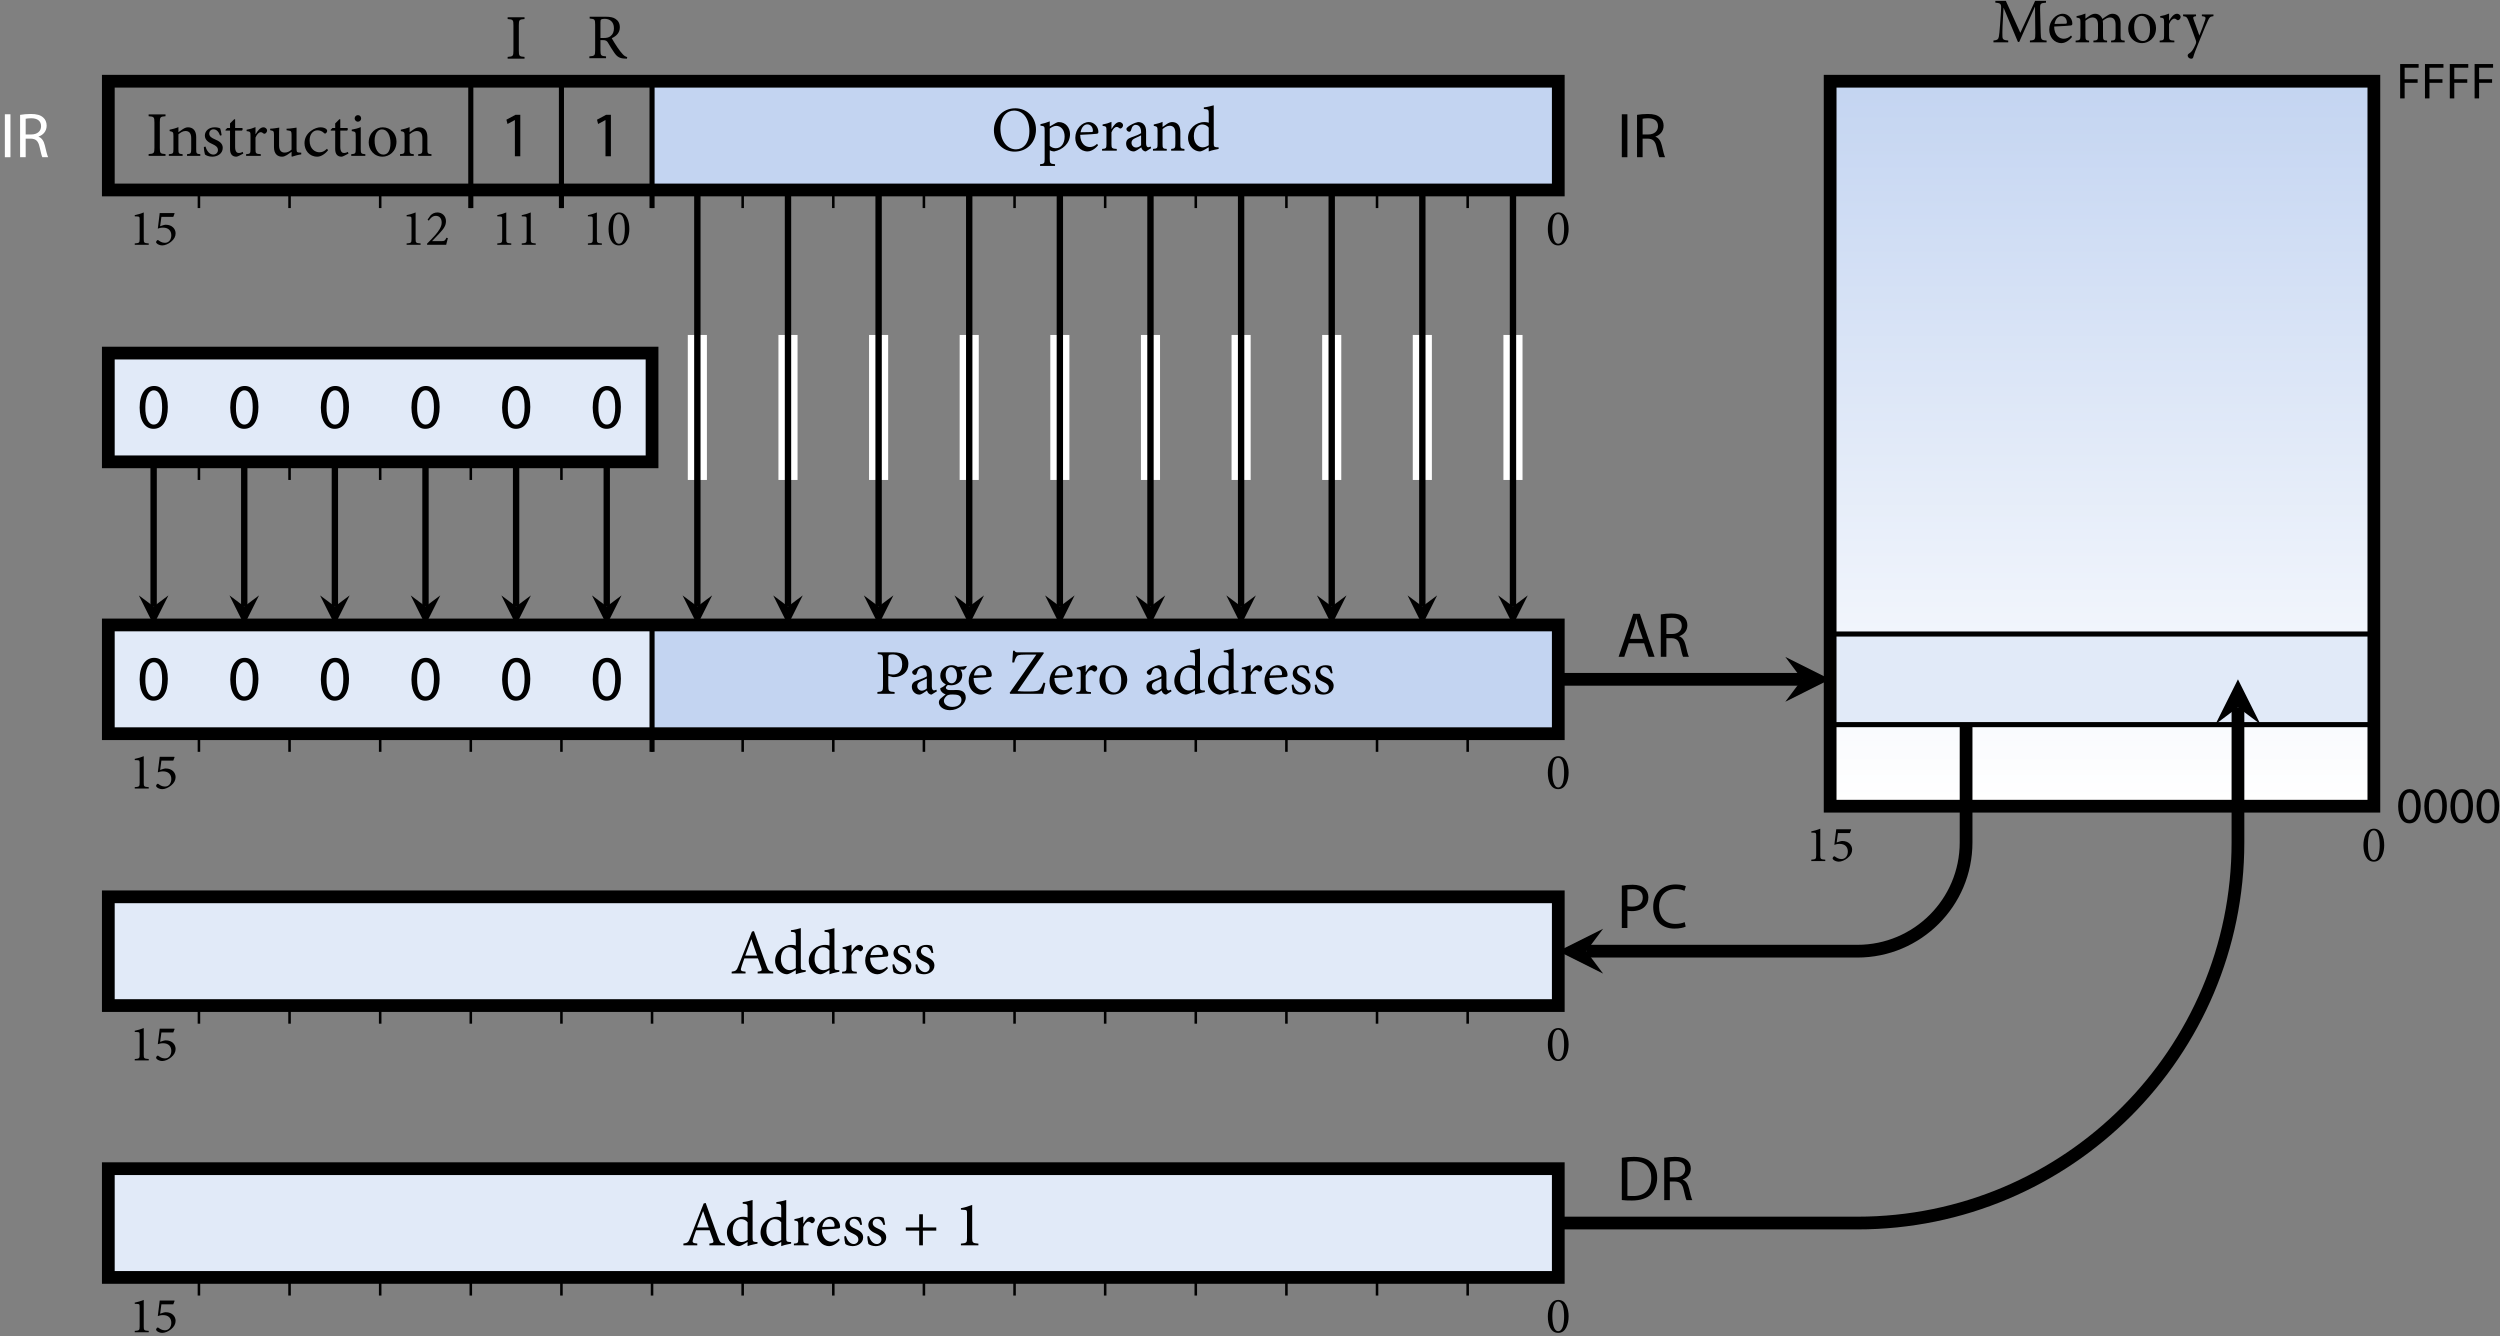 <?xml version="1.0" encoding="UTF-8"?>
<svg xmlns="http://www.w3.org/2000/svg" xmlns:xlink="http://www.w3.org/1999/xlink" width="391pt" height="209pt" viewBox="0 0 391 209" version="1.1">
<rect x="0" y="0" width="391" height="209" fill="#808080" stroke="none"/>
<defs>
<g>
<symbol overflow="visible" id="glyph0-0">
<path style="stroke:none;" d="M 3.984 0 L 3.984 -5.578 L 0 -5.578 L 0 0 Z M 3.344 -5.172 L 1.984 -3.141 L 0.641 -5.172 Z M 3.578 -0.75 L 2.234 -2.781 L 3.578 -4.828 Z M 0.641 -0.391 L 1.984 -2.438 L 3.344 -0.391 Z M 0.391 -4.828 L 1.75 -2.781 L 0.391 -0.75 Z M 0.391 -4.828 "/>
</symbol>
<symbol overflow="visible" id="glyph0-1">
<path style="stroke:none;" d="M 1.922 -5.062 C 0.703 -5.062 0.281 -3.641 0.281 -2.484 C 0.281 -1.219 0.703 0.094 1.906 0.094 C 3.109 0.094 3.531 -1.328 3.531 -2.484 C 3.531 -3.719 3.109 -5.062 1.922 -5.062 Z M 1.891 -4.797 C 2.625 -4.797 2.828 -3.625 2.828 -2.484 C 2.828 -1.375 2.625 -0.172 1.906 -0.172 C 1.219 -0.172 0.984 -1.375 0.984 -2.5 C 0.984 -3.609 1.172 -4.797 1.891 -4.797 Z M 1.891 -4.797 "/>
</symbol>
<symbol overflow="visible" id="glyph0-2">
<path style="stroke:none;" d="M 3.062 0 L 3.062 -0.219 C 2.328 -0.266 2.281 -0.328 2.281 -0.906 L 2.281 -5.062 C 1.844 -4.891 1.375 -4.734 0.875 -4.641 L 0.875 -4.453 L 1.25 -4.438 C 1.609 -4.422 1.641 -4.375 1.641 -3.969 L 1.641 -0.906 C 1.641 -0.328 1.578 -0.266 0.875 -0.219 L 0.875 0 Z M 3.062 0 "/>
</symbol>
<symbol overflow="visible" id="glyph0-3">
<path style="stroke:none;" d="M 3.281 -1.109 C 3.047 -0.609 2.938 -0.578 2.516 -0.578 L 1.031 -0.578 L 2.156 -1.766 C 2.891 -2.547 3.203 -3.016 3.203 -3.719 C 3.203 -4.547 2.562 -5.062 1.859 -5.062 C 1.406 -5.062 1.031 -4.859 0.781 -4.594 L 0.328 -3.938 L 0.516 -3.781 C 0.719 -4.094 1.062 -4.531 1.609 -4.531 C 2.188 -4.531 2.531 -4.141 2.531 -3.469 C 2.531 -2.781 2.031 -2.125 1.531 -1.531 C 1.141 -1.078 0.688 -0.625 0.25 -0.188 L 0.25 0 L 3.234 0 C 3.328 -0.359 3.406 -0.703 3.5 -1.047 Z M 3.281 -1.109 "/>
</symbol>
<symbol overflow="visible" id="glyph0-4">
<path style="stroke:none;" d="M 1.219 -4.375 L 3.078 -4.375 L 3.281 -4.906 L 3.234 -4.969 L 0.953 -4.969 L 0.656 -2.531 C 0.828 -2.609 1.125 -2.688 1.469 -2.688 C 2.344 -2.688 2.766 -2.188 2.766 -1.484 C 2.766 -0.891 2.438 -0.312 1.766 -0.312 C 1.281 -0.312 0.953 -0.562 0.766 -0.703 C 0.703 -0.766 0.641 -0.766 0.562 -0.719 C 0.469 -0.641 0.391 -0.531 0.391 -0.453 C 0.375 -0.359 0.422 -0.281 0.531 -0.188 C 0.641 -0.078 0.984 0.094 1.344 0.094 C 1.766 0.094 2.297 -0.125 2.719 -0.469 C 3.219 -0.875 3.438 -1.312 3.438 -1.797 C 3.438 -2.453 2.922 -3.141 1.891 -3.141 C 1.688 -3.141 1.312 -3.016 1.016 -2.906 Z M 1.219 -4.375 "/>
</symbol>
<symbol overflow="visible" id="glyph1-0">
<path style="stroke:none;" d="M 4.984 0 L 4.984 -6.984 L 0 -6.984 L 0 0 Z M 4.188 -6.484 L 2.5 -3.938 L 0.797 -6.484 Z M 4.484 -0.953 L 2.797 -3.484 L 4.484 -6.031 Z M 0.797 -0.5 L 2.5 -3.047 L 4.188 -0.5 Z M 0.5 -6.031 L 2.188 -3.484 L 0.5 -0.953 Z M 0.5 -6.031 "/>
</symbol>
<symbol overflow="visible" id="glyph1-1">
<path style="stroke:none;" d="M 3.016 0 L 3.016 -0.281 C 2.203 -0.344 2.125 -0.391 2.125 -1.25 L 2.125 -5.234 C 2.125 -6.078 2.203 -6.141 3.016 -6.203 L 3.016 -6.484 L 0.375 -6.484 L 0.375 -6.203 C 1.203 -6.141 1.281 -6.078 1.281 -5.234 L 1.281 -1.25 C 1.281 -0.406 1.203 -0.344 0.375 -0.281 L 0.375 0 Z M 3.016 0 "/>
</symbol>
<symbol overflow="visible" id="glyph1-2">
<path style="stroke:none;" d="M 5.219 0 L 5.219 -0.266 C 4.641 -0.312 4.578 -0.359 4.578 -1.031 L 4.578 -2.953 C 4.578 -3.922 4.094 -4.469 3.297 -4.469 C 3.016 -4.469 2.75 -4.359 2.469 -4.172 C 2.219 -4 2 -3.859 1.797 -3.703 L 1.797 -4.5 C 1.359 -4.312 0.891 -4.188 0.422 -4.094 L 0.422 -3.875 C 0.953 -3.766 1.016 -3.734 1.016 -3.094 L 1.016 -1.031 C 1.016 -0.375 0.969 -0.328 0.297 -0.266 L 0.297 0 L 2.453 0 L 2.453 -0.266 C 1.859 -0.312 1.797 -0.359 1.797 -1.031 L 1.797 -3.375 C 2.109 -3.641 2.5 -3.891 2.891 -3.891 C 3.562 -3.891 3.797 -3.438 3.797 -2.75 L 3.797 -1.094 C 3.797 -0.406 3.734 -0.312 3.141 -0.266 L 3.141 0 Z M 5.219 0 "/>
</symbol>
<symbol overflow="visible" id="glyph1-3">
<path style="stroke:none;" d="M 3.188 -3.234 C 3.156 -3.484 3.047 -4.078 2.953 -4.297 C 2.766 -4.391 2.5 -4.469 2.078 -4.469 C 1.172 -4.469 0.562 -3.875 0.562 -3.188 C 0.562 -2.422 1.219 -2.078 1.812 -1.812 C 2.312 -1.578 2.609 -1.344 2.609 -0.906 C 2.609 -0.484 2.266 -0.203 1.891 -0.203 C 1.297 -0.203 0.844 -0.781 0.672 -1.453 L 0.406 -1.391 C 0.406 -1.031 0.516 -0.359 0.578 -0.219 C 0.75 -0.062 1.203 0.125 1.719 0.125 C 2.516 0.125 3.359 -0.344 3.359 -1.25 C 3.359 -1.938 2.844 -2.297 2.094 -2.609 C 1.656 -2.797 1.25 -3.031 1.25 -3.469 C 1.25 -3.875 1.516 -4.156 1.906 -4.156 C 2.391 -4.156 2.734 -3.766 2.938 -3.172 Z M 3.188 -3.234 "/>
</symbol>
<symbol overflow="visible" id="glyph1-4">
<path style="stroke:none;" d="M 2.969 -0.359 L 2.875 -0.625 C 2.75 -0.547 2.516 -0.453 2.266 -0.453 C 2.016 -0.453 1.688 -0.594 1.688 -1.406 L 1.688 -3.953 L 2.75 -3.953 C 2.875 -4.031 2.906 -4.25 2.812 -4.359 L 1.688 -4.359 L 1.688 -5.719 L 1.547 -5.734 L 0.891 -5.078 L 0.891 -4.359 L 0.453 -4.359 L 0.172 -4.062 L 0.203 -3.953 L 0.891 -3.953 L 0.891 -1.062 C 0.891 -0.281 1.25 0.125 1.875 0.125 C 1.969 0.125 2.125 0.078 2.297 -0.016 Z M 2.969 -0.359 "/>
</symbol>
<symbol overflow="visible" id="glyph1-5">
<path style="stroke:none;" d="M 1.797 -3.406 L 1.797 -4.5 C 1.328 -4.297 0.891 -4.172 0.406 -4.094 L 0.406 -3.875 C 0.984 -3.797 1.016 -3.766 1.016 -3.094 L 1.016 -1.031 C 1.016 -0.375 0.953 -0.312 0.328 -0.266 L 0.328 0 L 2.625 0 L 2.625 -0.266 C 1.859 -0.312 1.797 -0.375 1.797 -1.031 L 1.797 -2.859 C 2.031 -3.422 2.344 -3.703 2.609 -3.703 C 2.766 -3.703 2.875 -3.656 3.031 -3.516 C 3.094 -3.453 3.172 -3.438 3.297 -3.484 C 3.484 -3.578 3.609 -3.781 3.609 -3.984 C 3.609 -4.203 3.375 -4.469 3.031 -4.469 C 2.547 -4.469 2.125 -3.922 1.828 -3.406 Z M 1.797 -3.406 "/>
</symbol>
<symbol overflow="visible" id="glyph1-6">
<path style="stroke:none;" d="M 5.156 -0.5 L 4.891 -0.516 C 4.5 -0.531 4.422 -0.594 4.422 -1.094 L 4.422 -4.422 C 4.281 -4.391 4.031 -4.359 3.766 -4.328 C 3.469 -4.281 3.125 -4.25 2.859 -4.25 L 2.859 -4.016 L 3.219 -3.953 C 3.547 -3.906 3.641 -3.844 3.641 -3.312 L 3.641 -0.984 C 3.297 -0.656 2.922 -0.516 2.562 -0.516 C 2.109 -0.516 1.688 -0.75 1.688 -1.641 L 1.688 -2.984 C 1.688 -3.656 1.688 -4.109 1.719 -4.422 C 1.562 -4.391 1.281 -4.359 1 -4.312 C 0.75 -4.281 0.5 -4.25 0.297 -4.25 L 0.297 -4.016 L 0.562 -3.953 C 0.812 -3.891 0.891 -3.844 0.891 -3.312 L 0.891 -1.359 C 0.891 -0.297 1.469 0.125 2.141 0.125 C 2.406 0.125 2.609 0.047 2.906 -0.125 C 3.188 -0.297 3.406 -0.484 3.641 -0.641 L 3.641 0.062 L 3.703 0.125 C 3.891 0.062 4.141 -0.016 4.391 -0.078 C 4.672 -0.156 4.938 -0.203 5.156 -0.234 Z M 5.156 -0.5 "/>
</symbol>
<symbol overflow="visible" id="glyph1-7">
<path style="stroke:none;" d="M 3.891 -1.109 C 3.422 -0.672 3.109 -0.562 2.688 -0.562 C 2.109 -0.562 1.172 -1.016 1.172 -2.406 C 1.172 -3.453 1.75 -4 2.406 -4 C 2.766 -4 3.109 -3.875 3.406 -3.594 C 3.484 -3.516 3.531 -3.484 3.594 -3.484 C 3.703 -3.484 3.922 -3.703 3.922 -3.906 C 3.922 -4.016 3.891 -4.094 3.766 -4.203 C 3.609 -4.344 3.281 -4.469 2.875 -4.469 L 2.859 -4.469 C 2.5 -4.469 1.891 -4.312 1.375 -3.906 C 0.703 -3.406 0.375 -2.734 0.375 -1.969 C 0.375 -0.891 1.109 0.125 2.375 0.125 C 2.953 0.125 3.625 -0.312 4.062 -0.891 Z M 3.891 -1.109 "/>
</symbol>
<symbol overflow="visible" id="glyph1-8">
<path style="stroke:none;" d="M 1.344 -5.344 C 1.641 -5.344 1.859 -5.578 1.859 -5.859 C 1.859 -6.156 1.641 -6.375 1.359 -6.375 C 1.094 -6.375 0.844 -6.156 0.844 -5.859 C 0.844 -5.578 1.094 -5.344 1.344 -5.344 Z M 2.516 0 L 2.516 -0.266 C 1.875 -0.312 1.797 -0.375 1.797 -1.062 L 1.797 -4.5 C 1.375 -4.312 0.891 -4.188 0.391 -4.109 L 0.391 -3.875 C 0.984 -3.781 1.016 -3.734 1.016 -3.109 L 1.016 -1.062 C 1.016 -0.375 0.953 -0.312 0.312 -0.266 L 0.312 0 Z M 2.516 0 "/>
</symbol>
<symbol overflow="visible" id="glyph1-9">
<path style="stroke:none;" d="M 2.562 -4.469 C 1.641 -4.469 0.375 -3.734 0.375 -2.078 C 0.375 -0.984 1.188 0.125 2.547 0.125 C 3.531 0.125 4.719 -0.641 4.719 -2.25 C 4.719 -3.484 3.797 -4.469 2.562 -4.469 Z M 2.438 -4.141 C 3.312 -4.141 3.781 -3.188 3.781 -2.031 C 3.781 -0.672 3.281 -0.203 2.656 -0.203 C 1.828 -0.203 1.297 -1.141 1.297 -2.406 C 1.297 -3.531 1.828 -4.141 2.438 -4.141 Z M 2.438 -4.141 "/>
</symbol>
<symbol overflow="visible" id="glyph1-10">
<path style="stroke:none;" d="M 3.797 -6.625 C 1.688 -6.625 0.438 -4.969 0.438 -3.172 C 0.438 -1.25 1.875 0.156 3.672 0.156 C 5.5 0.156 7.016 -1.172 7.016 -3.312 C 7.016 -5.328 5.484 -6.625 3.797 -6.625 Z M 3.578 -6.266 C 4.891 -6.266 5.984 -5.156 5.984 -3.047 C 5.984 -1.141 5 -0.203 3.891 -0.203 C 2.484 -0.203 1.453 -1.578 1.453 -3.453 C 1.453 -5.328 2.469 -6.266 3.578 -6.266 Z M 3.578 -6.266 "/>
</symbol>
<symbol overflow="visible" id="glyph1-11">
<path style="stroke:none;" d="M 1.688 -3.781 L 1.688 -4.578 C 1.219 -4.391 0.656 -4.219 0.234 -4.141 L 0.234 -3.906 C 0.859 -3.828 0.891 -3.812 0.891 -3.156 L 0.891 1.344 C 0.891 2 0.812 2.062 0.172 2.125 L 0.172 2.391 L 2.516 2.391 L 2.516 2.125 C 1.75 2.062 1.688 2 1.688 1.25 L 1.688 -0.062 C 1.812 0.016 2.078 0.109 2.375 0.125 C 3.672 -0.125 4.859 -1.094 4.859 -2.594 C 4.859 -3.562 4.203 -4.469 3.094 -4.469 C 2.969 -4.469 2.781 -4.422 2.609 -4.312 Z M 1.688 -3.453 C 1.953 -3.656 2.359 -3.875 2.688 -3.875 C 3.406 -3.875 4.016 -3.281 4.016 -2.203 C 4.016 -1.094 3.453 -0.375 2.625 -0.375 C 2.266 -0.375 1.906 -0.531 1.688 -0.75 Z M 1.688 -3.453 "/>
</symbol>
<symbol overflow="visible" id="glyph1-12">
<path style="stroke:none;" d="M 3.781 -1.062 C 3.422 -0.719 3.047 -0.562 2.641 -0.562 C 1.938 -0.562 1.156 -1.109 1.141 -2.469 C 2.344 -2.516 3.594 -2.609 3.766 -2.641 C 3.953 -2.688 3.984 -2.766 3.984 -2.953 C 3.984 -3.734 3.312 -4.469 2.5 -4.469 L 2.484 -4.469 C 1.969 -4.469 1.438 -4.203 1.031 -3.75 C 0.625 -3.297 0.375 -2.688 0.375 -2 C 0.375 -0.875 1.094 0.125 2.312 0.125 C 2.625 0.125 3.312 -0.062 3.938 -0.844 Z M 2.25 -4.109 C 2.797 -4.109 3.141 -3.625 3.125 -3.109 C 3.125 -2.953 3.078 -2.906 2.891 -2.906 C 2.312 -2.891 1.75 -2.875 1.203 -2.875 C 1.344 -3.688 1.797 -4.109 2.25 -4.109 Z M 2.25 -4.109 "/>
</symbol>
<symbol overflow="visible" id="glyph1-13">
<path style="stroke:none;" d="M 4.312 -0.391 L 4.219 -0.641 C 4.109 -0.594 3.984 -0.531 3.859 -0.531 C 3.688 -0.531 3.516 -0.688 3.516 -1.141 L 3.516 -2.984 C 3.516 -3.516 3.406 -3.906 3.062 -4.203 C 2.844 -4.391 2.547 -4.469 2.25 -4.469 C 1.672 -4.359 1.016 -3.984 0.75 -3.781 C 0.562 -3.641 0.438 -3.516 0.438 -3.375 C 0.438 -3.141 0.688 -2.953 0.875 -2.953 C 1 -2.953 1.109 -3.016 1.156 -3.188 C 1.234 -3.484 1.328 -3.703 1.453 -3.844 C 1.562 -3.953 1.703 -4.031 1.891 -4.031 C 2.406 -4.031 2.734 -3.625 2.734 -2.906 L 2.734 -2.734 C 2.516 -2.547 1.797 -2.281 1.203 -2.078 C 0.641 -1.891 0.391 -1.578 0.391 -1.094 C 0.391 -0.469 0.875 0.125 1.578 0.125 C 1.891 0.125 2.359 -0.25 2.766 -0.516 C 2.812 -0.344 2.875 -0.203 3 -0.078 C 3.109 0.031 3.312 0.125 3.469 0.125 Z M 2.734 -0.844 C 2.547 -0.641 2.203 -0.484 1.938 -0.484 C 1.641 -0.484 1.234 -0.734 1.234 -1.234 C 1.234 -1.609 1.453 -1.797 1.844 -1.969 C 2.047 -2.078 2.531 -2.281 2.734 -2.391 Z M 2.734 -0.844 "/>
</symbol>
<symbol overflow="visible" id="glyph1-14">
<path style="stroke:none;" d="M 5.156 -0.516 L 4.828 -0.531 C 4.469 -0.578 4.391 -0.625 4.391 -1.141 L 4.391 -7.094 C 4.031 -6.984 3.359 -6.812 2.844 -6.766 L 2.844 -6.516 C 3.562 -6.453 3.609 -6.438 3.609 -5.781 L 3.609 -4.359 C 3.375 -4.453 3.078 -4.469 2.938 -4.469 C 1.578 -4.469 0.375 -3.391 0.375 -2 C 0.375 -0.609 1.422 0.125 2.219 0.125 C 2.328 0.125 2.609 0.062 3 -0.172 L 3.609 -0.531 L 3.609 0.125 C 4.188 -0.094 4.938 -0.219 5.156 -0.266 Z M 3.609 -0.844 C 3.375 -0.672 3 -0.516 2.656 -0.516 C 2 -0.516 1.281 -1.094 1.281 -2.266 C 1.281 -3.719 2.109 -4.094 2.578 -4.094 C 2.953 -4.094 3.375 -3.938 3.609 -3.594 Z M 3.609 -0.844 "/>
</symbol>
<symbol overflow="visible" id="glyph1-15">
<path style="stroke:none;" d="M 6.297 -0.172 C 6.078 -0.234 5.828 -0.344 5.578 -0.641 C 5.328 -0.906 5.125 -1.172 4.766 -1.688 C 4.469 -2.141 4.047 -2.797 3.875 -3.125 C 4.609 -3.453 5.141 -3.984 5.141 -4.828 C 5.141 -5.438 4.891 -5.875 4.469 -6.141 C 4.109 -6.391 3.625 -6.484 2.891 -6.484 L 0.422 -6.484 L 0.422 -6.203 C 1.203 -6.125 1.281 -6.094 1.281 -5.25 L 1.281 -1.25 C 1.281 -0.406 1.203 -0.344 0.375 -0.281 L 0.375 0 L 2.984 0 L 2.984 -0.281 C 2.203 -0.344 2.109 -0.406 2.109 -1.25 L 2.109 -2.828 L 2.438 -2.828 C 2.938 -2.828 3.109 -2.719 3.281 -2.438 C 3.578 -1.938 3.938 -1.328 4.281 -0.844 C 4.734 -0.188 5.141 0.031 5.906 0.062 C 6.016 0.078 6.125 0.078 6.25 0.078 Z M 2.109 -3.156 L 2.109 -5.609 C 2.109 -5.891 2.141 -6 2.219 -6.047 C 2.297 -6.109 2.469 -6.156 2.766 -6.156 C 3.516 -6.156 4.219 -5.75 4.219 -4.672 C 4.219 -4.141 4.062 -3.734 3.672 -3.438 C 3.422 -3.234 3.094 -3.156 2.594 -3.156 Z M 2.109 -3.156 "/>
</symbol>
<symbol overflow="visible" id="glyph1-16">
<path style="stroke:none;" d="M 0.453 -6.484 L 0.453 -6.203 C 1.203 -6.156 1.281 -6.109 1.281 -5.234 L 1.281 -1.25 C 1.281 -0.422 1.203 -0.344 0.406 -0.281 L 0.406 0 L 3.094 0 L 3.094 -0.281 C 2.203 -0.344 2.109 -0.391 2.109 -1.234 L 2.109 -2.797 L 2.844 -2.609 C 2.953 -2.609 3.156 -2.609 3.297 -2.625 C 4.281 -2.734 5.25 -3.375 5.25 -4.672 C 5.25 -5.312 5 -5.766 4.609 -6.078 C 4.203 -6.359 3.625 -6.484 2.922 -6.484 Z M 2.109 -5.578 C 2.109 -5.859 2.141 -5.984 2.219 -6.047 C 2.297 -6.109 2.5 -6.156 2.781 -6.156 C 3.594 -6.156 4.281 -5.703 4.281 -4.625 C 4.281 -3.359 3.484 -3.016 2.844 -3.016 C 2.516 -3.016 2.25 -3.078 2.109 -3.125 Z M 2.109 -5.578 "/>
</symbol>
<symbol overflow="visible" id="glyph1-17">
<path style="stroke:none;" d="M 4.609 -4.359 C 4.25 -4.297 3.734 -4.234 3.266 -4.203 C 2.953 -4.391 2.625 -4.469 2.297 -4.469 C 1.531 -4.469 0.516 -3.953 0.516 -2.828 C 0.516 -2.141 0.938 -1.672 1.391 -1.484 C 1.219 -1.281 0.906 -1.031 0.516 -0.875 C 0.5 -0.781 0.531 -0.594 0.625 -0.453 C 0.75 -0.25 1 -0.016 1.359 0.094 C 1.109 0.281 0.734 0.594 0.531 0.781 C 0.375 0.938 0.297 1.125 0.297 1.344 C 0.297 1.906 0.906 2.562 2.031 2.562 C 3.344 2.562 4.5 1.594 4.5 0.594 C 4.5 -0.391 3.703 -0.594 3.078 -0.594 C 2.734 -0.594 2.391 -0.578 2.031 -0.578 C 1.578 -0.578 1.391 -0.766 1.391 -0.953 C 1.391 -1.094 1.562 -1.281 1.688 -1.375 C 1.859 -1.344 2.047 -1.328 2.203 -1.328 C 3.047 -1.328 3.953 -1.844 3.953 -2.922 C 3.953 -3.266 3.828 -3.594 3.656 -3.797 L 4.219 -3.766 C 4.375 -3.859 4.578 -4.109 4.672 -4.281 Z M 2.188 -4.172 C 2.766 -4.172 3.125 -3.609 3.125 -2.828 C 3.125 -2.047 2.734 -1.656 2.297 -1.641 C 1.75 -1.641 1.359 -2.203 1.359 -2.984 C 1.359 -3.75 1.766 -4.172 2.188 -4.172 Z M 2.406 0.109 C 2.844 0.109 3.125 0.141 3.375 0.234 C 3.656 0.359 3.828 0.609 3.828 0.953 C 3.828 1.562 3.344 2.047 2.391 2.047 C 1.656 2.047 1.078 1.641 1.078 1.094 C 1.078 0.812 1.281 0.531 1.531 0.312 C 1.719 0.172 1.938 0.109 2.406 0.109 Z M 2.406 0.109 "/>
</symbol>
<symbol overflow="visible" id="glyph1-18">
<path style="stroke:none;" d="M 5.594 -1.75 C 5.406 -1.266 5.25 -0.953 5.047 -0.734 C 4.766 -0.422 4.391 -0.359 3.156 -0.359 C 2.469 -0.359 1.844 -0.375 1.531 -0.422 C 2.891 -2.438 4.25 -4.375 5.641 -6.344 L 5.578 -6.484 L 1.594 -6.484 C 1.297 -6.484 1.188 -6.5 1.062 -6.734 L 0.828 -6.734 C 0.812 -6.281 0.75 -5.531 0.703 -4.906 L 1 -4.891 C 1.109 -5.328 1.219 -5.578 1.344 -5.766 C 1.516 -6.031 1.672 -6.125 2.75 -6.125 L 4.469 -6.125 C 3.094 -4.094 1.688 -2.125 0.297 -0.156 L 0.375 0 L 5.516 0 C 5.625 -0.406 5.812 -1.328 5.875 -1.688 Z M 5.594 -1.75 "/>
</symbol>
<symbol overflow="visible" id="glyph1-19">
<path style="stroke:none;" d="M 6.703 0 L 6.703 -0.281 C 6.062 -0.344 5.922 -0.422 5.609 -1.281 C 4.969 -3.016 4.312 -4.922 3.688 -6.625 L 3.375 -6.547 L 1.312 -1.312 C 0.984 -0.422 0.844 -0.375 0.203 -0.281 L 0.203 0 L 2.375 0 L 2.375 -0.281 C 1.609 -0.344 1.531 -0.453 1.75 -1.078 C 1.875 -1.5 2.031 -1.906 2.188 -2.359 L 4.312 -2.359 C 4.531 -1.75 4.719 -1.219 4.859 -0.828 C 4.984 -0.438 4.891 -0.359 4.266 -0.281 L 4.266 0 Z M 4.172 -2.797 L 2.328 -2.797 C 2.641 -3.609 2.953 -4.484 3.266 -5.328 L 3.297 -5.328 Z M 4.172 -2.797 "/>
</symbol>
<symbol overflow="visible" id="glyph1-20">
<path style="stroke:none;" d="M 5.281 -2.297 L 5.281 -2.797 L 3.188 -2.797 L 3.188 -4.859 L 2.609 -4.859 L 2.609 -2.797 L 0.516 -2.797 L 0.516 -2.297 L 2.609 -2.297 L 2.609 0 L 3.188 0 L 3.188 -2.297 Z M 5.281 -2.297 "/>
</symbol>
<symbol overflow="visible" id="glyph1-21">
<path style="stroke:none;" d="M 3.828 0 L 3.828 -0.266 C 2.922 -0.344 2.859 -0.422 2.859 -1.141 L 2.859 -6.328 C 2.312 -6.109 1.719 -5.922 1.094 -5.812 L 1.094 -5.578 L 1.562 -5.547 C 2 -5.531 2.047 -5.484 2.047 -4.969 L 2.047 -1.141 C 2.047 -0.422 1.984 -0.344 1.094 -0.266 L 1.094 0 Z M 3.828 0 "/>
</symbol>
<symbol overflow="visible" id="glyph1-22">
<path style="stroke:none;" d="M 8.578 0 L 8.578 -0.281 C 7.719 -0.344 7.688 -0.406 7.656 -1.469 L 7.562 -5.078 C 7.531 -6.094 7.594 -6.125 8.484 -6.203 L 8.484 -6.484 L 6.781 -6.484 L 4.469 -1.484 L 2.203 -6.484 L 0.562 -6.484 L 0.562 -6.203 C 1.469 -6.109 1.531 -6.078 1.438 -4.781 L 1.297 -2.703 C 1.219 -1.656 1.172 -1.219 1.109 -0.875 C 1.031 -0.453 0.844 -0.344 0.266 -0.281 L 0.266 0 L 2.578 0 L 2.578 -0.281 C 1.906 -0.344 1.688 -0.422 1.672 -0.891 C 1.656 -1.297 1.656 -1.719 1.688 -2.547 L 1.844 -5.391 L 1.859 -5.391 L 4.094 -0.062 L 4.297 -0.062 L 6.734 -5.531 L 6.766 -5.531 L 6.812 -1.469 C 6.812 -0.406 6.781 -0.344 5.969 -0.281 L 5.969 0 Z M 8.578 0 "/>
</symbol>
<symbol overflow="visible" id="glyph1-23">
<path style="stroke:none;" d="M 7.938 0 L 7.938 -0.266 C 7.359 -0.312 7.297 -0.359 7.297 -1.031 L 7.297 -2.953 C 7.297 -3.922 6.797 -4.469 6.031 -4.469 C 5.734 -4.469 5.484 -4.359 5.281 -4.219 C 5.031 -4.062 4.734 -3.875 4.453 -3.656 C 4.234 -4.172 3.812 -4.469 3.328 -4.469 C 3.016 -4.469 2.781 -4.359 2.516 -4.203 C 2.219 -4.016 2 -3.844 1.797 -3.703 L 1.797 -4.5 C 1.344 -4.312 0.844 -4.172 0.406 -4.094 L 0.406 -3.875 C 0.984 -3.781 1.016 -3.734 1.016 -3.094 L 1.016 -1.031 C 1.016 -0.375 0.922 -0.312 0.266 -0.266 L 0.266 0 L 2.375 0 L 2.375 -0.266 C 1.891 -0.312 1.797 -0.375 1.797 -1.031 L 1.797 -3.375 C 2.094 -3.625 2.5 -3.891 2.875 -3.891 C 3.5 -3.891 3.766 -3.469 3.766 -2.734 L 3.766 -1.031 C 3.766 -0.375 3.672 -0.312 3.047 -0.266 L 3.047 0 L 5.188 0 L 5.188 -0.266 C 4.641 -0.312 4.547 -0.375 4.547 -1 L 4.547 -2.953 C 4.547 -3.125 4.531 -3.25 4.516 -3.375 C 4.891 -3.672 5.281 -3.891 5.625 -3.891 C 6.266 -3.891 6.516 -3.438 6.516 -2.734 L 6.516 -1.062 C 6.516 -0.359 6.406 -0.312 5.812 -0.266 L 5.812 0 Z M 7.938 0 "/>
</symbol>
<symbol overflow="visible" id="glyph1-24">
<path style="stroke:none;" d="M 4.766 -4.359 L 2.953 -4.359 L 2.953 -4.094 C 3.531 -4.031 3.594 -3.906 3.484 -3.531 C 3.281 -2.906 2.844 -1.734 2.562 -1.062 L 1.672 -3.547 C 1.531 -3.922 1.578 -4.031 2.047 -4.094 L 2.031 -4.359 L 0.016 -4.359 L 0.016 -4.094 C 0.562 -4.031 0.656 -3.891 0.875 -3.344 C 1.172 -2.641 1.609 -1.438 2.016 -0.297 C 2.078 -0.125 2.078 0 2.031 0.156 C 1.984 0.281 1.906 0.484 1.719 0.844 C 1.484 1.281 1.297 1.531 0.984 1.719 C 0.812 1.828 0.734 1.922 0.734 2.078 C 0.734 2.328 1 2.562 1.281 2.562 C 1.422 2.562 1.562 2.516 1.609 2.312 C 1.75 1.781 1.969 1.219 2.625 -0.375 C 3.312 -2.031 3.625 -2.844 3.891 -3.375 C 4.156 -3.938 4.234 -4.016 4.766 -4.094 Z M 4.766 -4.359 "/>
</symbol>
<symbol overflow="visible" id="glyph2-0">
<path style="stroke:none;" d="M 0 0 L 4.984 0 L 4.984 -6.984 L 0 -6.984 Z M 2.5 -3.938 L 0.797 -6.484 L 4.188 -6.484 Z M 2.797 -3.484 L 4.484 -6.031 L 4.484 -0.953 Z M 0.797 -0.5 L 2.5 -3.047 L 4.188 -0.5 Z M 0.5 -6.031 L 2.188 -3.484 L 0.5 -0.953 Z M 0.5 -6.031 "/>
</symbol>
<symbol overflow="visible" id="glyph2-1">
<path style="stroke:none;" d="M 2.359 0 L 3.203 0 L 3.203 -6.484 L 2.453 -6.484 L 1.031 -5.719 L 1.203 -5.047 L 2.328 -5.656 L 2.359 -5.656 Z M 2.359 0 "/>
</symbol>
<symbol overflow="visible" id="glyph2-2">
<path style="stroke:none;" d="M 0.75 -6.719 L 0.75 0 L 1.625 0 L 1.625 -6.719 Z M 0.75 -6.719 "/>
</symbol>
<symbol overflow="visible" id="glyph2-3">
<path style="stroke:none;" d="M 0.75 0 L 1.625 0 L 1.625 -2.906 L 2.438 -2.906 C 3.234 -2.875 3.594 -2.531 3.797 -1.609 C 3.984 -0.766 4.125 -0.203 4.234 0 L 5.141 0 C 5 -0.266 4.844 -0.906 4.625 -1.844 C 4.453 -2.547 4.141 -3.016 3.641 -3.203 L 3.641 -3.234 C 4.344 -3.469 4.906 -4.062 4.906 -4.938 C 4.906 -5.469 4.703 -5.922 4.375 -6.203 C 3.953 -6.594 3.344 -6.766 2.422 -6.766 C 1.828 -6.766 1.203 -6.703 0.75 -6.625 Z M 1.625 -6.016 C 1.781 -6.047 2.062 -6.094 2.484 -6.094 C 3.406 -6.094 4.031 -5.719 4.031 -4.844 C 4.031 -4.078 3.438 -3.562 2.516 -3.562 L 1.625 -3.562 Z M 1.625 -6.016 "/>
</symbol>
<symbol overflow="visible" id="glyph2-4">
<path style="stroke:none;" d="M 2.516 0.109 C 3.938 0.109 4.766 -1.109 4.766 -3.312 C 4.766 -5.375 3.984 -6.594 2.625 -6.594 C 1.312 -6.594 0.359 -5.406 0.359 -3.219 C 0.375 -1.078 1.25 0.109 2.516 0.109 Z M 2.547 -0.562 C 1.75 -0.562 1.219 -1.578 1.25 -3.266 C 1.25 -4.891 1.766 -5.906 2.562 -5.906 C 3.484 -5.906 3.875 -4.859 3.875 -3.266 C 3.875 -1.609 3.453 -0.562 2.562 -0.562 Z M 2.547 -0.562 "/>
</symbol>
<symbol overflow="visible" id="glyph2-5">
<path style="stroke:none;" d="M 4.234 -2.109 L 4.938 0 L 5.875 0 L 3.578 -6.719 L 2.531 -6.719 L 0.25 0 L 1.141 0 L 1.844 -2.109 Z M 2.031 -2.797 L 2.688 -4.734 C 2.812 -5.141 2.922 -5.562 3.016 -5.953 L 3.047 -5.953 C 3.141 -5.562 3.234 -5.156 3.375 -4.719 L 4.047 -2.797 Z M 2.031 -2.797 "/>
</symbol>
<symbol overflow="visible" id="glyph2-6">
<path style="stroke:none;" d="M 0.75 0 L 1.625 0 L 1.625 -2.703 C 1.828 -2.656 2.062 -2.641 2.328 -2.641 C 3.172 -2.641 3.922 -2.891 4.375 -3.375 C 4.719 -3.734 4.906 -4.203 4.906 -4.812 C 4.906 -5.406 4.672 -5.891 4.312 -6.203 C 3.906 -6.562 3.281 -6.766 2.422 -6.766 C 1.719 -6.766 1.172 -6.703 0.75 -6.625 Z M 1.625 -6.016 C 1.781 -6.047 2.062 -6.078 2.438 -6.078 C 3.406 -6.078 4.031 -5.656 4.031 -4.766 C 4.031 -3.844 3.391 -3.344 2.344 -3.344 C 2.047 -3.344 1.812 -3.359 1.625 -3.406 Z M 1.625 -6.016 "/>
</symbol>
<symbol overflow="visible" id="glyph2-7">
<path style="stroke:none;" d="M 5.281 -0.922 C 4.922 -0.75 4.391 -0.641 3.844 -0.641 C 2.219 -0.641 1.281 -1.688 1.281 -3.328 C 1.281 -5.078 2.328 -6.094 3.891 -6.094 C 4.453 -6.094 4.922 -5.969 5.25 -5.812 L 5.469 -6.531 C 5.234 -6.641 4.688 -6.812 3.875 -6.812 C 1.781 -6.812 0.359 -5.406 0.359 -3.297 C 0.359 -1.094 1.781 0.094 3.672 0.094 C 4.484 0.094 5.141 -0.062 5.438 -0.219 Z M 5.281 -0.922 "/>
</symbol>
<symbol overflow="visible" id="glyph2-8">
<path style="stroke:none;" d="M 0.75 -0.016 C 1.203 0.047 1.703 0.062 2.328 0.062 C 3.641 0.062 4.672 -0.281 5.312 -0.906 C 5.938 -1.531 6.281 -2.422 6.281 -3.516 C 6.281 -4.609 5.938 -5.391 5.328 -5.938 C 4.734 -6.484 3.844 -6.766 2.609 -6.766 C 1.906 -6.766 1.281 -6.703 0.75 -6.625 Z M 1.625 -5.984 C 1.859 -6.047 2.188 -6.078 2.641 -6.078 C 4.469 -6.078 5.375 -5.078 5.359 -3.484 C 5.359 -1.672 4.359 -0.625 2.5 -0.641 C 2.156 -0.641 1.844 -0.641 1.625 -0.672 Z M 1.625 -5.984 "/>
</symbol>
<symbol overflow="visible" id="glyph3-0">
<path style="stroke:none;" d="M 0 0 L 3.984 0 L 3.984 -5.578 L 0 -5.578 Z M 1.984 -3.141 L 0.641 -5.172 L 3.344 -5.172 Z M 2.234 -2.781 L 3.578 -4.828 L 3.578 -0.75 Z M 0.641 -0.391 L 1.984 -2.438 L 3.344 -0.391 Z M 0.391 -4.828 L 1.75 -2.781 L 0.391 -0.75 Z M 0.391 -4.828 "/>
</symbol>
<symbol overflow="visible" id="glyph3-1">
<path style="stroke:none;" d="M 2.016 0.094 C 3.141 0.094 3.812 -0.891 3.812 -2.641 C 3.812 -4.297 3.172 -5.266 2.094 -5.266 C 1.047 -5.266 0.281 -4.312 0.281 -2.578 C 0.297 -0.859 1 0.094 2.016 0.094 Z M 2.047 -0.453 C 1.391 -0.453 0.984 -1.266 1 -2.609 C 1 -3.906 1.406 -4.719 2.047 -4.719 C 2.781 -4.719 3.094 -3.891 3.094 -2.609 C 3.094 -1.297 2.75 -0.453 2.047 -0.453 Z M 2.047 -0.453 "/>
</symbol>
<symbol overflow="visible" id="glyph3-2">
<path style="stroke:none;" d="M 0.594 0 L 1.297 0 L 1.297 -2.438 L 3.328 -2.438 L 3.328 -3 L 1.297 -3 L 1.297 -4.797 L 3.484 -4.797 L 3.484 -5.375 L 0.594 -5.375 Z M 0.594 0 "/>
</symbol>
</g>
<clipPath id="clip1">
  <path d="M 286.234 12.703 L 371.273 12.703 L 371.273 126.09 L 286.234 126.09 Z M 286.234 12.703 "/>
</clipPath>
<linearGradient id="linear0" gradientUnits="userSpaceOnUse" x1="0" y1="25.003" x2="0" y2="74.997" gradientTransform="matrix(1.701,0,0,-2.268,243.702,182.796)">
<stop offset="0" style="stop-color:rgb(99.998%,99.998%,99.998%);stop-opacity:1;"/>
<stop offset="0.016" style="stop-color:rgb(99.814%,99.866%,99.956%);stop-opacity:1;"/>
<stop offset="0.031" style="stop-color:rgb(99.446%,99.603%,99.87%);stop-opacity:1;"/>
<stop offset="0.047" style="stop-color:rgb(99.077%,99.339%,99.783%);stop-opacity:1;"/>
<stop offset="0.062" style="stop-color:rgb(98.709%,99.077%,99.698%);stop-opacity:1;"/>
<stop offset="0.078" style="stop-color:rgb(98.341%,98.813%,99.612%);stop-opacity:1;"/>
<stop offset="0.094" style="stop-color:rgb(97.974%,98.55%,99.525%);stop-opacity:1;"/>
<stop offset="0.109" style="stop-color:rgb(97.606%,98.286%,99.44%);stop-opacity:1;"/>
<stop offset="0.125" style="stop-color:rgb(97.238%,98.024%,99.355%);stop-opacity:1;"/>
<stop offset="0.141" style="stop-color:rgb(96.87%,97.76%,99.268%);stop-opacity:1;"/>
<stop offset="0.156" style="stop-color:rgb(96.503%,97.498%,99.182%);stop-opacity:1;"/>
<stop offset="0.172" style="stop-color:rgb(96.133%,97.234%,99.097%);stop-opacity:1;"/>
<stop offset="0.188" style="stop-color:rgb(95.766%,96.971%,99.011%);stop-opacity:1;"/>
<stop offset="0.203" style="stop-color:rgb(95.398%,96.707%,98.924%);stop-opacity:1;"/>
<stop offset="0.219" style="stop-color:rgb(95.03%,96.445%,98.839%);stop-opacity:1;"/>
<stop offset="0.234" style="stop-color:rgb(94.662%,96.181%,98.753%);stop-opacity:1;"/>
<stop offset="0.25" style="stop-color:rgb(94.295%,95.918%,98.666%);stop-opacity:1;"/>
<stop offset="0.266" style="stop-color:rgb(93.927%,95.654%,98.581%);stop-opacity:1;"/>
<stop offset="0.281" style="stop-color:rgb(93.559%,95.392%,98.495%);stop-opacity:1;"/>
<stop offset="0.297" style="stop-color:rgb(93.192%,95.128%,98.409%);stop-opacity:1;"/>
<stop offset="0.312" style="stop-color:rgb(92.822%,94.865%,98.323%);stop-opacity:1;"/>
<stop offset="0.328" style="stop-color:rgb(92.455%,94.601%,98.238%);stop-opacity:1;"/>
<stop offset="0.344" style="stop-color:rgb(92.087%,94.339%,98.151%);stop-opacity:1;"/>
<stop offset="0.359" style="stop-color:rgb(91.719%,94.075%,98.065%);stop-opacity:1;"/>
<stop offset="0.375" style="stop-color:rgb(91.351%,93.813%,97.98%);stop-opacity:1;"/>
<stop offset="0.391" style="stop-color:rgb(90.984%,93.549%,97.893%);stop-opacity:1;"/>
<stop offset="0.406" style="stop-color:rgb(90.616%,93.286%,97.807%);stop-opacity:1;"/>
<stop offset="0.422" style="stop-color:rgb(90.248%,93.022%,97.722%);stop-opacity:1;"/>
<stop offset="0.438" style="stop-color:rgb(89.879%,92.76%,97.636%);stop-opacity:1;"/>
<stop offset="0.453" style="stop-color:rgb(89.511%,92.496%,97.549%);stop-opacity:1;"/>
<stop offset="0.469" style="stop-color:rgb(89.143%,92.233%,97.464%);stop-opacity:1;"/>
<stop offset="0.484" style="stop-color:rgb(88.776%,91.969%,97.379%);stop-opacity:1;"/>
<stop offset="0.5" style="stop-color:rgb(88.408%,91.707%,97.292%);stop-opacity:1;"/>
<stop offset="0.516" style="stop-color:rgb(88.04%,91.443%,97.206%);stop-opacity:1;"/>
<stop offset="0.531" style="stop-color:rgb(87.672%,91.18%,97.121%);stop-opacity:1;"/>
<stop offset="0.547" style="stop-color:rgb(87.305%,90.916%,97.034%);stop-opacity:1;"/>
<stop offset="0.562" style="stop-color:rgb(86.935%,90.654%,96.948%);stop-opacity:1;"/>
<stop offset="0.578" style="stop-color:rgb(86.568%,90.39%,96.863%);stop-opacity:1;"/>
<stop offset="0.594" style="stop-color:rgb(86.2%,90.128%,96.776%);stop-opacity:1;"/>
<stop offset="0.609" style="stop-color:rgb(85.832%,89.864%,96.69%);stop-opacity:1;"/>
<stop offset="0.625" style="stop-color:rgb(85.464%,89.601%,96.605%);stop-opacity:1;"/>
<stop offset="0.641" style="stop-color:rgb(85.097%,89.337%,96.518%);stop-opacity:1;"/>
<stop offset="0.656" style="stop-color:rgb(84.729%,89.073%,96.432%);stop-opacity:1;"/>
<stop offset="0.672" style="stop-color:rgb(84.361%,88.811%,96.347%);stop-opacity:1;"/>
<stop offset="0.688" style="stop-color:rgb(83.994%,88.547%,96.262%);stop-opacity:1;"/>
<stop offset="0.703" style="stop-color:rgb(83.624%,88.284%,96.175%);stop-opacity:1;"/>
<stop offset="0.719" style="stop-color:rgb(83.257%,88.02%,96.089%);stop-opacity:1;"/>
<stop offset="0.734" style="stop-color:rgb(82.889%,87.758%,96.004%);stop-opacity:1;"/>
<stop offset="0.75" style="stop-color:rgb(82.521%,87.494%,95.917%);stop-opacity:1;"/>
<stop offset="0.766" style="stop-color:rgb(82.153%,87.231%,95.831%);stop-opacity:1;"/>
<stop offset="0.781" style="stop-color:rgb(81.786%,86.967%,95.746%);stop-opacity:1;"/>
<stop offset="0.797" style="stop-color:rgb(81.418%,86.705%,95.659%);stop-opacity:1;"/>
<stop offset="0.812" style="stop-color:rgb(81.05%,86.441%,95.573%);stop-opacity:1;"/>
<stop offset="0.828" style="stop-color:rgb(80.681%,86.179%,95.488%);stop-opacity:1;"/>
<stop offset="0.844" style="stop-color:rgb(80.313%,85.915%,95.401%);stop-opacity:1;"/>
<stop offset="0.859" style="stop-color:rgb(79.945%,85.651%,95.316%);stop-opacity:1;"/>
<stop offset="0.875" style="stop-color:rgb(79.578%,85.388%,95.23%);stop-opacity:1;"/>
<stop offset="0.891" style="stop-color:rgb(79.21%,85.124%,95.143%);stop-opacity:1;"/>
<stop offset="0.906" style="stop-color:rgb(78.842%,84.862%,95.058%);stop-opacity:1;"/>
<stop offset="0.922" style="stop-color:rgb(78.474%,84.598%,94.972%);stop-opacity:1;"/>
<stop offset="0.938" style="stop-color:rgb(78.107%,84.335%,94.887%);stop-opacity:1;"/>
<stop offset="0.953" style="stop-color:rgb(77.737%,84.071%,94.8%);stop-opacity:1;"/>
<stop offset="0.969" style="stop-color:rgb(77.37%,83.809%,94.714%);stop-opacity:1;"/>
<stop offset="0.984" style="stop-color:rgb(77.002%,83.545%,94.629%);stop-opacity:1;"/>
<stop offset="1" style="stop-color:rgb(76.634%,83.282%,94.542%);stop-opacity:1;"/>
</linearGradient>
</defs>
<g id="surface1">
<path style=" stroke:none;fill-rule:nonzero;fill:rgb(76.45%,83.15%,94.499%);fill-opacity:1;" d="M 101.98 29.711 L 101.98 12.703 L 243.715 12.703 L 243.715 29.711 Z M 101.98 29.711 "/>
<path style="fill:none;stroke-width:0.399;stroke-linecap:butt;stroke-linejoin:miter;stroke:rgb(0%,0%,0%);stroke-opacity:1;stroke-miterlimit:10;" d="M 14.173 -0.001 L 14.173 -2.833 " transform="matrix(1,0,0,-1,16.94,29.71)"/>
<path style="fill:none;stroke-width:0.399;stroke-linecap:butt;stroke-linejoin:miter;stroke:rgb(0%,0%,0%);stroke-opacity:1;stroke-miterlimit:10;" d="M 28.345 -0.001 L 28.345 -2.833 " transform="matrix(1,0,0,-1,16.94,29.71)"/>
<path style="fill:none;stroke-width:0.399;stroke-linecap:butt;stroke-linejoin:miter;stroke:rgb(0%,0%,0%);stroke-opacity:1;stroke-miterlimit:10;" d="M 42.521 -0.001 L 42.521 -2.833 " transform="matrix(1,0,0,-1,16.94,29.71)"/>
<path style="fill:none;stroke-width:0.399;stroke-linecap:butt;stroke-linejoin:miter;stroke:rgb(0%,0%,0%);stroke-opacity:1;stroke-miterlimit:10;" d="M 56.693 -0.001 L 56.693 -2.833 " transform="matrix(1,0,0,-1,16.94,29.71)"/>
<path style="fill:none;stroke-width:0.399;stroke-linecap:butt;stroke-linejoin:miter;stroke:rgb(0%,0%,0%);stroke-opacity:1;stroke-miterlimit:10;" d="M 70.869 -0.001 L 70.869 -2.833 " transform="matrix(1,0,0,-1,16.94,29.71)"/>
<path style="fill:none;stroke-width:0.399;stroke-linecap:butt;stroke-linejoin:miter;stroke:rgb(0%,0%,0%);stroke-opacity:1;stroke-miterlimit:10;" d="M 85.04 -0.001 L 85.04 -2.833 " transform="matrix(1,0,0,-1,16.94,29.71)"/>
<path style="fill:none;stroke-width:0.399;stroke-linecap:butt;stroke-linejoin:miter;stroke:rgb(0%,0%,0%);stroke-opacity:1;stroke-miterlimit:10;" d="M 99.212 -0.001 L 99.212 -2.833 " transform="matrix(1,0,0,-1,16.94,29.71)"/>
<path style="fill:none;stroke-width:0.399;stroke-linecap:butt;stroke-linejoin:miter;stroke:rgb(0%,0%,0%);stroke-opacity:1;stroke-miterlimit:10;" d="M 113.388 -0.001 L 113.388 -2.833 " transform="matrix(1,0,0,-1,16.94,29.71)"/>
<path style="fill:none;stroke-width:0.399;stroke-linecap:butt;stroke-linejoin:miter;stroke:rgb(0%,0%,0%);stroke-opacity:1;stroke-miterlimit:10;" d="M 127.56 -0.001 L 127.56 -2.833 " transform="matrix(1,0,0,-1,16.94,29.71)"/>
<path style="fill:none;stroke-width:0.399;stroke-linecap:butt;stroke-linejoin:miter;stroke:rgb(0%,0%,0%);stroke-opacity:1;stroke-miterlimit:10;" d="M 141.736 -0.001 L 141.736 -2.833 " transform="matrix(1,0,0,-1,16.94,29.71)"/>
<path style="fill:none;stroke-width:0.399;stroke-linecap:butt;stroke-linejoin:miter;stroke:rgb(0%,0%,0%);stroke-opacity:1;stroke-miterlimit:10;" d="M 155.908 -0.001 L 155.908 -2.833 " transform="matrix(1,0,0,-1,16.94,29.71)"/>
<path style="fill:none;stroke-width:0.399;stroke-linecap:butt;stroke-linejoin:miter;stroke:rgb(0%,0%,0%);stroke-opacity:1;stroke-miterlimit:10;" d="M 170.08 -0.001 L 170.08 -2.833 " transform="matrix(1,0,0,-1,16.94,29.71)"/>
<path style="fill:none;stroke-width:0.399;stroke-linecap:butt;stroke-linejoin:miter;stroke:rgb(0%,0%,0%);stroke-opacity:1;stroke-miterlimit:10;" d="M 184.255 -0.001 L 184.255 -2.833 " transform="matrix(1,0,0,-1,16.94,29.71)"/>
<path style="fill:none;stroke-width:0.399;stroke-linecap:butt;stroke-linejoin:miter;stroke:rgb(0%,0%,0%);stroke-opacity:1;stroke-miterlimit:10;" d="M 198.427 -0.001 L 198.427 -2.833 " transform="matrix(1,0,0,-1,16.94,29.71)"/>
<path style="fill:none;stroke-width:0.399;stroke-linecap:butt;stroke-linejoin:miter;stroke:rgb(0%,0%,0%);stroke-opacity:1;stroke-miterlimit:10;" d="M 212.603 -0.001 L 212.603 -2.833 " transform="matrix(1,0,0,-1,16.94,29.71)"/>
<path style="fill:none;stroke-width:1.993;stroke-linecap:butt;stroke-linejoin:miter;stroke:rgb(0%,0%,0%);stroke-opacity:1;stroke-miterlimit:10;" d="M 0.001 -0.001 L 0.001 17.007 L 226.775 17.007 L 226.775 -0.001 Z M 0.001 -0.001 " transform="matrix(1,0,0,-1,16.94,29.71)"/>
<g style="fill:rgb(0%,0%,0%);fill-opacity:1;">
  <use xlink:href="#glyph0-1" x="241.8" y="38.29"/>
</g>
<g style="fill:rgb(0%,0%,0%);fill-opacity:1;">
  <use xlink:href="#glyph0-2" x="62.72" y="38.29"/>
  <use xlink:href="#glyph0-3" x="66.546" y="38.29"/>
</g>
<g style="fill:rgb(0%,0%,0%);fill-opacity:1;">
  <use xlink:href="#glyph0-2" x="76.9" y="38.29"/>
  <use xlink:href="#glyph0-2" x="80.726" y="38.29"/>
</g>
<g style="fill:rgb(0%,0%,0%);fill-opacity:1;">
  <use xlink:href="#glyph0-2" x="91.07" y="38.29"/>
  <use xlink:href="#glyph0-1" x="94.896" y="38.29"/>
</g>
<g style="fill:rgb(0%,0%,0%);fill-opacity:1;">
  <use xlink:href="#glyph0-2" x="20.2" y="38.29"/>
  <use xlink:href="#glyph0-4" x="24.026" y="38.29"/>
</g>
<path style="fill:none;stroke-width:0.797;stroke-linecap:butt;stroke-linejoin:miter;stroke:rgb(0%,0%,0%);stroke-opacity:1;stroke-miterlimit:10;" d="M 56.693 -2.833 L 56.693 17.007 " transform="matrix(1,0,0,-1,16.94,29.71)"/>
<path style="fill:none;stroke-width:0.797;stroke-linecap:butt;stroke-linejoin:miter;stroke:rgb(0%,0%,0%);stroke-opacity:1;stroke-miterlimit:10;" d="M 70.869 -2.833 L 70.869 17.007 " transform="matrix(1,0,0,-1,16.94,29.71)"/>
<path style="fill:none;stroke-width:0.797;stroke-linecap:butt;stroke-linejoin:miter;stroke:rgb(0%,0%,0%);stroke-opacity:1;stroke-miterlimit:10;" d="M 85.04 -2.833 L 85.04 17.007 " transform="matrix(1,0,0,-1,16.94,29.71)"/>
<g style="fill:rgb(0%,0%,0%);fill-opacity:1;">
  <use xlink:href="#glyph1-1" x="22.87" y="24.38"/>
</g>
<g style="fill:rgb(0%,0%,0%);fill-opacity:1;">
  <use xlink:href="#glyph1-2" x="26.108" y="24.38"/>
</g>
<g style="fill:rgb(0%,0%,0%);fill-opacity:1;">
  <use xlink:href="#glyph1-3" x="31.478" y="24.38"/>
</g>
<g style="fill:rgb(0%,0%,0%);fill-opacity:1;">
  <use xlink:href="#glyph1-4" x="35.085" y="24.38"/>
</g>
<g style="fill:rgb(0%,0%,0%);fill-opacity:1;">
  <use xlink:href="#glyph1-5" x="38.163" y="24.38"/>
</g>
<g style="fill:rgb(0%,0%,0%);fill-opacity:1;">
  <use xlink:href="#glyph1-6" x="41.959" y="24.38"/>
  <use xlink:href="#glyph1-7" x="47.249" y="24.38"/>
</g>
<g style="fill:rgb(0%,0%,0%);fill-opacity:1;">
  <use xlink:href="#glyph1-4" x="51.534" y="24.38"/>
</g>
<g style="fill:rgb(0%,0%,0%);fill-opacity:1;">
  <use xlink:href="#glyph1-8" x="54.622" y="24.38"/>
  <use xlink:href="#glyph1-9" x="57.292" y="24.38"/>
</g>
<g style="fill:rgb(0%,0%,0%);fill-opacity:1;">
  <use xlink:href="#glyph1-2" x="62.264" y="24.38"/>
</g>
<g style="fill:rgb(0%,0%,0%);fill-opacity:1;">
  <use xlink:href="#glyph2-1" x="78.17" y="24.44"/>
</g>
<g style="fill:rgb(0%,0%,0%);fill-opacity:1;">
  <use xlink:href="#glyph2-1" x="92.34" y="24.44"/>
</g>
<g style="fill:rgb(0%,0%,0%);fill-opacity:1;">
  <use xlink:href="#glyph1-10" x="155.01" y="23.56"/>
</g>
<g style="fill:rgb(0%,0%,0%);fill-opacity:1;">
  <use xlink:href="#glyph1-11" x="162.492" y="23.56"/>
</g>
<g style="fill:rgb(0%,0%,0%);fill-opacity:1;">
  <use xlink:href="#glyph1-12" x="167.802" y="23.56"/>
  <use xlink:href="#glyph1-5" x="172.037" y="23.56"/>
  <use xlink:href="#glyph1-13" x="175.733" y="23.56"/>
</g>
<g style="fill:rgb(0%,0%,0%);fill-opacity:1;">
  <use xlink:href="#glyph1-2" x="180.027" y="23.56"/>
</g>
<g style="fill:rgb(0%,0%,0%);fill-opacity:1;">
  <use xlink:href="#glyph1-14" x="185.437" y="23.56"/>
</g>
<g style="fill:rgb(0%,0%,0%);fill-opacity:1;">
  <use xlink:href="#glyph2-2" x="252.9" y="24.59"/>
  <use xlink:href="#glyph2-3" x="255.281" y="24.59"/>
</g>
<g style="fill:rgb(100%,100%,100%);fill-opacity:1;">
  <use xlink:href="#glyph2-2" x="0.01" y="24.59"/>
  <use xlink:href="#glyph2-3" x="2.391" y="24.59"/>
</g>
<g style="fill:rgb(0%,0%,0%);fill-opacity:1;">
  <use xlink:href="#glyph1-1" x="79.02" y="9.18"/>
</g>
<g style="fill:rgb(0%,0%,0%);fill-opacity:1;">
  <use xlink:href="#glyph1-15" x="91.8" y="9.1"/>
</g>
<path style=" stroke:none;fill-rule:nonzero;fill:rgb(88.225%,91.576%,97.249%);fill-opacity:1;" d="M 16.941 72.23 L 16.941 55.223 L 101.98 55.223 L 101.98 72.23 Z M 16.941 72.23 "/>
<g style="fill:rgb(0%,0%,0%);fill-opacity:1;">
  <use xlink:href="#glyph2-4" x="21.48" y="66.96"/>
</g>
<g style="fill:rgb(0%,0%,0%);fill-opacity:1;">
  <use xlink:href="#glyph2-4" x="35.65" y="66.96"/>
</g>
<g style="fill:rgb(0%,0%,0%);fill-opacity:1;">
  <use xlink:href="#glyph2-4" x="49.82" y="66.96"/>
</g>
<g style="fill:rgb(0%,0%,0%);fill-opacity:1;">
  <use xlink:href="#glyph2-4" x="63.99" y="66.96"/>
</g>
<g style="fill:rgb(0%,0%,0%);fill-opacity:1;">
  <use xlink:href="#glyph2-4" x="78.17" y="66.96"/>
</g>
<g style="fill:rgb(0%,0%,0%);fill-opacity:1;">
  <use xlink:href="#glyph2-4" x="92.34" y="66.96"/>
</g>
<path style="fill:none;stroke-width:0.399;stroke-linecap:butt;stroke-linejoin:miter;stroke:rgb(0%,0%,0%);stroke-opacity:1;stroke-miterlimit:10;" d="M 14.173 -42.52 L 14.173 -45.356 " transform="matrix(1,0,0,-1,16.94,29.71)"/>
<path style="fill:none;stroke-width:0.399;stroke-linecap:butt;stroke-linejoin:miter;stroke:rgb(0%,0%,0%);stroke-opacity:1;stroke-miterlimit:10;" d="M 28.345 -42.52 L 28.345 -45.356 " transform="matrix(1,0,0,-1,16.94,29.71)"/>
<path style="fill:none;stroke-width:0.399;stroke-linecap:butt;stroke-linejoin:miter;stroke:rgb(0%,0%,0%);stroke-opacity:1;stroke-miterlimit:10;" d="M 42.521 -42.52 L 42.521 -45.356 " transform="matrix(1,0,0,-1,16.94,29.71)"/>
<path style="fill:none;stroke-width:0.399;stroke-linecap:butt;stroke-linejoin:miter;stroke:rgb(0%,0%,0%);stroke-opacity:1;stroke-miterlimit:10;" d="M 56.693 -42.52 L 56.693 -45.356 " transform="matrix(1,0,0,-1,16.94,29.71)"/>
<path style="fill:none;stroke-width:0.399;stroke-linecap:butt;stroke-linejoin:miter;stroke:rgb(0%,0%,0%);stroke-opacity:1;stroke-miterlimit:10;" d="M 70.869 -42.52 L 70.869 -45.356 " transform="matrix(1,0,0,-1,16.94,29.71)"/>
<path style="fill:none;stroke-width:1.993;stroke-linecap:butt;stroke-linejoin:miter;stroke:rgb(0%,0%,0%);stroke-opacity:1;stroke-miterlimit:10;" d="M 0.001 -42.52 L 0.001 -25.513 L 85.04 -25.513 L 85.04 -42.52 Z M 0.001 -42.52 " transform="matrix(1,0,0,-1,16.94,29.71)"/>
<path style=" stroke:none;fill-rule:nonzero;fill:rgb(88.225%,91.576%,97.249%);fill-opacity:1;" d="M 16.941 114.75 L 16.941 97.742 L 101.98 97.742 L 101.98 114.75 Z M 16.941 114.75 "/>
<path style=" stroke:none;fill-rule:nonzero;fill:rgb(76.45%,83.15%,94.499%);fill-opacity:1;" d="M 101.98 114.75 L 101.98 97.742 L 243.715 97.742 L 243.715 114.75 Z M 101.98 114.75 "/>
<path style="fill:none;stroke-width:0.797;stroke-linecap:butt;stroke-linejoin:miter;stroke:rgb(0%,0%,0%);stroke-opacity:1;stroke-miterlimit:10;" d="M 85.04 -87.876 L 85.04 -68.032 " transform="matrix(1,0,0,-1,16.94,29.71)"/>
<path style="fill:none;stroke-width:0.399;stroke-linecap:butt;stroke-linejoin:miter;stroke:rgb(0%,0%,0%);stroke-opacity:1;stroke-miterlimit:10;" d="M 14.173 -85.04 L 14.173 -87.876 " transform="matrix(1,0,0,-1,16.94,29.71)"/>
<path style="fill:none;stroke-width:0.399;stroke-linecap:butt;stroke-linejoin:miter;stroke:rgb(0%,0%,0%);stroke-opacity:1;stroke-miterlimit:10;" d="M 28.345 -85.04 L 28.345 -87.876 " transform="matrix(1,0,0,-1,16.94,29.71)"/>
<path style="fill:none;stroke-width:0.399;stroke-linecap:butt;stroke-linejoin:miter;stroke:rgb(0%,0%,0%);stroke-opacity:1;stroke-miterlimit:10;" d="M 42.521 -85.04 L 42.521 -87.876 " transform="matrix(1,0,0,-1,16.94,29.71)"/>
<path style="fill:none;stroke-width:0.399;stroke-linecap:butt;stroke-linejoin:miter;stroke:rgb(0%,0%,0%);stroke-opacity:1;stroke-miterlimit:10;" d="M 56.693 -85.04 L 56.693 -87.876 " transform="matrix(1,0,0,-1,16.94,29.71)"/>
<path style="fill:none;stroke-width:0.399;stroke-linecap:butt;stroke-linejoin:miter;stroke:rgb(0%,0%,0%);stroke-opacity:1;stroke-miterlimit:10;" d="M 70.869 -85.04 L 70.869 -87.876 " transform="matrix(1,0,0,-1,16.94,29.71)"/>
<path style="fill:none;stroke-width:0.399;stroke-linecap:butt;stroke-linejoin:miter;stroke:rgb(0%,0%,0%);stroke-opacity:1;stroke-miterlimit:10;" d="M 85.04 -85.04 L 85.04 -87.876 " transform="matrix(1,0,0,-1,16.94,29.71)"/>
<path style="fill:none;stroke-width:0.399;stroke-linecap:butt;stroke-linejoin:miter;stroke:rgb(0%,0%,0%);stroke-opacity:1;stroke-miterlimit:10;" d="M 99.212 -85.04 L 99.212 -87.876 " transform="matrix(1,0,0,-1,16.94,29.71)"/>
<path style="fill:none;stroke-width:0.399;stroke-linecap:butt;stroke-linejoin:miter;stroke:rgb(0%,0%,0%);stroke-opacity:1;stroke-miterlimit:10;" d="M 113.388 -85.04 L 113.388 -87.876 " transform="matrix(1,0,0,-1,16.94,29.71)"/>
<path style="fill:none;stroke-width:0.399;stroke-linecap:butt;stroke-linejoin:miter;stroke:rgb(0%,0%,0%);stroke-opacity:1;stroke-miterlimit:10;" d="M 127.56 -85.04 L 127.56 -87.876 " transform="matrix(1,0,0,-1,16.94,29.71)"/>
<path style="fill:none;stroke-width:0.399;stroke-linecap:butt;stroke-linejoin:miter;stroke:rgb(0%,0%,0%);stroke-opacity:1;stroke-miterlimit:10;" d="M 141.736 -85.04 L 141.736 -87.876 " transform="matrix(1,0,0,-1,16.94,29.71)"/>
<path style="fill:none;stroke-width:0.399;stroke-linecap:butt;stroke-linejoin:miter;stroke:rgb(0%,0%,0%);stroke-opacity:1;stroke-miterlimit:10;" d="M 155.908 -85.04 L 155.908 -87.876 " transform="matrix(1,0,0,-1,16.94,29.71)"/>
<path style="fill:none;stroke-width:0.399;stroke-linecap:butt;stroke-linejoin:miter;stroke:rgb(0%,0%,0%);stroke-opacity:1;stroke-miterlimit:10;" d="M 170.08 -85.04 L 170.08 -87.876 " transform="matrix(1,0,0,-1,16.94,29.71)"/>
<path style="fill:none;stroke-width:0.399;stroke-linecap:butt;stroke-linejoin:miter;stroke:rgb(0%,0%,0%);stroke-opacity:1;stroke-miterlimit:10;" d="M 184.255 -85.04 L 184.255 -87.876 " transform="matrix(1,0,0,-1,16.94,29.71)"/>
<path style="fill:none;stroke-width:0.399;stroke-linecap:butt;stroke-linejoin:miter;stroke:rgb(0%,0%,0%);stroke-opacity:1;stroke-miterlimit:10;" d="M 198.427 -85.04 L 198.427 -87.876 " transform="matrix(1,0,0,-1,16.94,29.71)"/>
<path style="fill:none;stroke-width:0.399;stroke-linecap:butt;stroke-linejoin:miter;stroke:rgb(0%,0%,0%);stroke-opacity:1;stroke-miterlimit:10;" d="M 212.603 -85.04 L 212.603 -87.876 " transform="matrix(1,0,0,-1,16.94,29.71)"/>
<g style="fill:rgb(0%,0%,0%);fill-opacity:1;">
  <use xlink:href="#glyph2-4" x="21.48" y="109.48"/>
</g>
<g style="fill:rgb(0%,0%,0%);fill-opacity:1;">
  <use xlink:href="#glyph2-4" x="35.65" y="109.48"/>
</g>
<g style="fill:rgb(0%,0%,0%);fill-opacity:1;">
  <use xlink:href="#glyph2-4" x="49.82" y="109.48"/>
</g>
<g style="fill:rgb(0%,0%,0%);fill-opacity:1;">
  <use xlink:href="#glyph2-4" x="63.99" y="109.48"/>
</g>
<g style="fill:rgb(0%,0%,0%);fill-opacity:1;">
  <use xlink:href="#glyph2-4" x="78.17" y="109.48"/>
</g>
<g style="fill:rgb(0%,0%,0%);fill-opacity:1;">
  <use xlink:href="#glyph2-4" x="92.34" y="109.48"/>
</g>
<g style="fill:rgb(0%,0%,0%);fill-opacity:1;">
  <use xlink:href="#glyph1-16" x="136.82" y="108.51"/>
</g>
<g style="fill:rgb(0%,0%,0%);fill-opacity:1;">
  <use xlink:href="#glyph1-13" x="142.22" y="108.51"/>
</g>
<g style="fill:rgb(0%,0%,0%);fill-opacity:1;">
  <use xlink:href="#glyph1-17" x="146.544" y="108.51"/>
</g>
<g style="fill:rgb(0%,0%,0%);fill-opacity:1;">
  <use xlink:href="#glyph1-12" x="151.127" y="108.51"/>
</g>
<g style="fill:rgb(0%,0%,0%);fill-opacity:1;">
  <use xlink:href="#glyph1-18" x="157.613" y="108.51"/>
</g>
<g style="fill:rgb(0%,0%,0%);fill-opacity:1;">
  <use xlink:href="#glyph1-12" x="163.77" y="108.51"/>
  <use xlink:href="#glyph1-5" x="168.004" y="108.51"/>
</g>
<g style="fill:rgb(0%,0%,0%);fill-opacity:1;">
  <use xlink:href="#glyph1-9" x="171.581" y="108.51"/>
</g>
<g style="fill:rgb(0%,0%,0%);fill-opacity:1;">
  <use xlink:href="#glyph1-13" x="178.914" y="108.51"/>
  <use xlink:href="#glyph1-14" x="183.287" y="108.51"/>
  <use xlink:href="#glyph1-14" x="188.548" y="108.51"/>
  <use xlink:href="#glyph1-5" x="193.808" y="108.51"/>
</g>
<g style="fill:rgb(0%,0%,0%);fill-opacity:1;">
  <use xlink:href="#glyph1-12" x="197.385" y="108.51"/>
  <use xlink:href="#glyph1-3" x="201.619" y="108.51"/>
</g>
<g style="fill:rgb(0%,0%,0%);fill-opacity:1;">
  <use xlink:href="#glyph1-3" x="205.226" y="108.51"/>
</g>
<path style="fill:none;stroke-width:1.993;stroke-linecap:butt;stroke-linejoin:miter;stroke:rgb(0%,0%,0%);stroke-opacity:1;stroke-miterlimit:10;" d="M 0.001 -85.04 L 0.001 -68.032 L 226.775 -68.032 L 226.775 -85.04 Z M 0.001 -85.04 " transform="matrix(1,0,0,-1,16.94,29.71)"/>
<g style="fill:rgb(0%,0%,0%);fill-opacity:1;">
  <use xlink:href="#glyph0-1" x="241.8" y="123.33"/>
</g>
<g style="fill:rgb(0%,0%,0%);fill-opacity:1;">
  <use xlink:href="#glyph0-2" x="20.2" y="123.33"/>
  <use xlink:href="#glyph0-4" x="24.026" y="123.33"/>
</g>
<g style="fill:rgb(0%,0%,0%);fill-opacity:1;">
  <use xlink:href="#glyph2-5" x="252.9" y="102.72"/>
  <use xlink:href="#glyph2-3" x="258.997" y="102.72"/>
</g>
<path style=" stroke:none;fill-rule:nonzero;fill:rgb(88.225%,91.576%,97.249%);fill-opacity:1;" d="M 16.941 157.27 L 16.941 140.262 L 243.715 140.262 L 243.715 157.27 Z M 16.941 157.27 "/>
<path style="fill:none;stroke-width:0.399;stroke-linecap:butt;stroke-linejoin:miter;stroke:rgb(0%,0%,0%);stroke-opacity:1;stroke-miterlimit:10;" d="M 14.173 -127.56 L 14.173 -130.395 " transform="matrix(1,0,0,-1,16.94,29.71)"/>
<path style="fill:none;stroke-width:0.399;stroke-linecap:butt;stroke-linejoin:miter;stroke:rgb(0%,0%,0%);stroke-opacity:1;stroke-miterlimit:10;" d="M 28.345 -127.56 L 28.345 -130.395 " transform="matrix(1,0,0,-1,16.94,29.71)"/>
<path style="fill:none;stroke-width:0.399;stroke-linecap:butt;stroke-linejoin:miter;stroke:rgb(0%,0%,0%);stroke-opacity:1;stroke-miterlimit:10;" d="M 42.521 -127.56 L 42.521 -130.395 " transform="matrix(1,0,0,-1,16.94,29.71)"/>
<path style="fill:none;stroke-width:0.399;stroke-linecap:butt;stroke-linejoin:miter;stroke:rgb(0%,0%,0%);stroke-opacity:1;stroke-miterlimit:10;" d="M 56.693 -127.56 L 56.693 -130.395 " transform="matrix(1,0,0,-1,16.94,29.71)"/>
<path style="fill:none;stroke-width:0.399;stroke-linecap:butt;stroke-linejoin:miter;stroke:rgb(0%,0%,0%);stroke-opacity:1;stroke-miterlimit:10;" d="M 70.869 -127.56 L 70.869 -130.395 " transform="matrix(1,0,0,-1,16.94,29.71)"/>
<path style="fill:none;stroke-width:0.399;stroke-linecap:butt;stroke-linejoin:miter;stroke:rgb(0%,0%,0%);stroke-opacity:1;stroke-miterlimit:10;" d="M 85.04 -127.56 L 85.04 -130.395 " transform="matrix(1,0,0,-1,16.94,29.71)"/>
<path style="fill:none;stroke-width:0.399;stroke-linecap:butt;stroke-linejoin:miter;stroke:rgb(0%,0%,0%);stroke-opacity:1;stroke-miterlimit:10;" d="M 99.212 -127.56 L 99.212 -130.395 " transform="matrix(1,0,0,-1,16.94,29.71)"/>
<path style="fill:none;stroke-width:0.399;stroke-linecap:butt;stroke-linejoin:miter;stroke:rgb(0%,0%,0%);stroke-opacity:1;stroke-miterlimit:10;" d="M 113.388 -127.56 L 113.388 -130.395 " transform="matrix(1,0,0,-1,16.94,29.71)"/>
<path style="fill:none;stroke-width:0.399;stroke-linecap:butt;stroke-linejoin:miter;stroke:rgb(0%,0%,0%);stroke-opacity:1;stroke-miterlimit:10;" d="M 127.56 -127.56 L 127.56 -130.395 " transform="matrix(1,0,0,-1,16.94,29.71)"/>
<path style="fill:none;stroke-width:0.399;stroke-linecap:butt;stroke-linejoin:miter;stroke:rgb(0%,0%,0%);stroke-opacity:1;stroke-miterlimit:10;" d="M 141.736 -127.56 L 141.736 -130.395 " transform="matrix(1,0,0,-1,16.94,29.71)"/>
<path style="fill:none;stroke-width:0.399;stroke-linecap:butt;stroke-linejoin:miter;stroke:rgb(0%,0%,0%);stroke-opacity:1;stroke-miterlimit:10;" d="M 155.908 -127.56 L 155.908 -130.395 " transform="matrix(1,0,0,-1,16.94,29.71)"/>
<path style="fill:none;stroke-width:0.399;stroke-linecap:butt;stroke-linejoin:miter;stroke:rgb(0%,0%,0%);stroke-opacity:1;stroke-miterlimit:10;" d="M 170.08 -127.56 L 170.08 -130.395 " transform="matrix(1,0,0,-1,16.94,29.71)"/>
<path style="fill:none;stroke-width:0.399;stroke-linecap:butt;stroke-linejoin:miter;stroke:rgb(0%,0%,0%);stroke-opacity:1;stroke-miterlimit:10;" d="M 184.255 -127.56 L 184.255 -130.395 " transform="matrix(1,0,0,-1,16.94,29.71)"/>
<path style="fill:none;stroke-width:0.399;stroke-linecap:butt;stroke-linejoin:miter;stroke:rgb(0%,0%,0%);stroke-opacity:1;stroke-miterlimit:10;" d="M 198.427 -127.56 L 198.427 -130.395 " transform="matrix(1,0,0,-1,16.94,29.71)"/>
<path style="fill:none;stroke-width:0.399;stroke-linecap:butt;stroke-linejoin:miter;stroke:rgb(0%,0%,0%);stroke-opacity:1;stroke-miterlimit:10;" d="M 212.603 -127.56 L 212.603 -130.395 " transform="matrix(1,0,0,-1,16.94,29.71)"/>
<g style="fill:rgb(0%,0%,0%);fill-opacity:1;">
  <use xlink:href="#glyph1-19" x="114.23" y="152.25"/>
</g>
<g style="fill:rgb(0%,0%,0%);fill-opacity:1;">
  <use xlink:href="#glyph1-14" x="120.855" y="152.25"/>
  <use xlink:href="#glyph1-14" x="126.116" y="152.25"/>
  <use xlink:href="#glyph1-5" x="131.376" y="152.25"/>
</g>
<g style="fill:rgb(0%,0%,0%);fill-opacity:1;">
  <use xlink:href="#glyph1-12" x="134.943" y="152.25"/>
  <use xlink:href="#glyph1-3" x="139.177" y="152.25"/>
</g>
<g style="fill:rgb(0%,0%,0%);fill-opacity:1;">
  <use xlink:href="#glyph1-3" x="142.784" y="152.25"/>
</g>
<path style="fill:none;stroke-width:1.993;stroke-linecap:butt;stroke-linejoin:miter;stroke:rgb(0%,0%,0%);stroke-opacity:1;stroke-miterlimit:10;" d="M 0.001 -127.56 L 0.001 -110.552 L 226.775 -110.552 L 226.775 -127.56 Z M 0.001 -127.56 " transform="matrix(1,0,0,-1,16.94,29.71)"/>
<g style="fill:rgb(0%,0%,0%);fill-opacity:1;">
  <use xlink:href="#glyph0-1" x="241.8" y="165.85"/>
</g>
<g style="fill:rgb(0%,0%,0%);fill-opacity:1;">
  <use xlink:href="#glyph0-2" x="20.2" y="165.85"/>
  <use xlink:href="#glyph0-4" x="24.026" y="165.85"/>
</g>
<g style="fill:rgb(0%,0%,0%);fill-opacity:1;">
  <use xlink:href="#glyph2-6" x="252.9" y="145.14"/>
  <use xlink:href="#glyph2-7" x="258.2" y="145.14"/>
</g>
<path style=" stroke:none;fill-rule:nonzero;fill:rgb(88.225%,91.576%,97.249%);fill-opacity:1;" d="M 16.941 199.789 L 16.941 182.781 L 243.715 182.781 L 243.715 199.789 Z M 16.941 199.789 "/>
<path style="fill:none;stroke-width:0.399;stroke-linecap:butt;stroke-linejoin:miter;stroke:rgb(0%,0%,0%);stroke-opacity:1;stroke-miterlimit:10;" d="M 14.173 -170.079 L 14.173 -172.915 " transform="matrix(1,0,0,-1,16.94,29.71)"/>
<path style="fill:none;stroke-width:0.399;stroke-linecap:butt;stroke-linejoin:miter;stroke:rgb(0%,0%,0%);stroke-opacity:1;stroke-miterlimit:10;" d="M 28.345 -170.079 L 28.345 -172.915 " transform="matrix(1,0,0,-1,16.94,29.71)"/>
<path style="fill:none;stroke-width:0.399;stroke-linecap:butt;stroke-linejoin:miter;stroke:rgb(0%,0%,0%);stroke-opacity:1;stroke-miterlimit:10;" d="M 42.521 -170.079 L 42.521 -172.915 " transform="matrix(1,0,0,-1,16.94,29.71)"/>
<path style="fill:none;stroke-width:0.399;stroke-linecap:butt;stroke-linejoin:miter;stroke:rgb(0%,0%,0%);stroke-opacity:1;stroke-miterlimit:10;" d="M 56.693 -170.079 L 56.693 -172.915 " transform="matrix(1,0,0,-1,16.94,29.71)"/>
<path style="fill:none;stroke-width:0.399;stroke-linecap:butt;stroke-linejoin:miter;stroke:rgb(0%,0%,0%);stroke-opacity:1;stroke-miterlimit:10;" d="M 70.869 -170.079 L 70.869 -172.915 " transform="matrix(1,0,0,-1,16.94,29.71)"/>
<path style="fill:none;stroke-width:0.399;stroke-linecap:butt;stroke-linejoin:miter;stroke:rgb(0%,0%,0%);stroke-opacity:1;stroke-miterlimit:10;" d="M 85.04 -170.079 L 85.04 -172.915 " transform="matrix(1,0,0,-1,16.94,29.71)"/>
<path style="fill:none;stroke-width:0.399;stroke-linecap:butt;stroke-linejoin:miter;stroke:rgb(0%,0%,0%);stroke-opacity:1;stroke-miterlimit:10;" d="M 99.212 -170.079 L 99.212 -172.915 " transform="matrix(1,0,0,-1,16.94,29.71)"/>
<path style="fill:none;stroke-width:0.399;stroke-linecap:butt;stroke-linejoin:miter;stroke:rgb(0%,0%,0%);stroke-opacity:1;stroke-miterlimit:10;" d="M 113.388 -170.079 L 113.388 -172.915 " transform="matrix(1,0,0,-1,16.94,29.71)"/>
<path style="fill:none;stroke-width:0.399;stroke-linecap:butt;stroke-linejoin:miter;stroke:rgb(0%,0%,0%);stroke-opacity:1;stroke-miterlimit:10;" d="M 127.56 -170.079 L 127.56 -172.915 " transform="matrix(1,0,0,-1,16.94,29.71)"/>
<path style="fill:none;stroke-width:0.399;stroke-linecap:butt;stroke-linejoin:miter;stroke:rgb(0%,0%,0%);stroke-opacity:1;stroke-miterlimit:10;" d="M 141.736 -170.079 L 141.736 -172.915 " transform="matrix(1,0,0,-1,16.94,29.71)"/>
<path style="fill:none;stroke-width:0.399;stroke-linecap:butt;stroke-linejoin:miter;stroke:rgb(0%,0%,0%);stroke-opacity:1;stroke-miterlimit:10;" d="M 155.908 -170.079 L 155.908 -172.915 " transform="matrix(1,0,0,-1,16.94,29.71)"/>
<path style="fill:none;stroke-width:0.399;stroke-linecap:butt;stroke-linejoin:miter;stroke:rgb(0%,0%,0%);stroke-opacity:1;stroke-miterlimit:10;" d="M 170.08 -170.079 L 170.08 -172.915 " transform="matrix(1,0,0,-1,16.94,29.71)"/>
<path style="fill:none;stroke-width:0.399;stroke-linecap:butt;stroke-linejoin:miter;stroke:rgb(0%,0%,0%);stroke-opacity:1;stroke-miterlimit:10;" d="M 184.255 -170.079 L 184.255 -172.915 " transform="matrix(1,0,0,-1,16.94,29.71)"/>
<path style="fill:none;stroke-width:0.399;stroke-linecap:butt;stroke-linejoin:miter;stroke:rgb(0%,0%,0%);stroke-opacity:1;stroke-miterlimit:10;" d="M 198.427 -170.079 L 198.427 -172.915 " transform="matrix(1,0,0,-1,16.94,29.71)"/>
<path style="fill:none;stroke-width:0.399;stroke-linecap:butt;stroke-linejoin:miter;stroke:rgb(0%,0%,0%);stroke-opacity:1;stroke-miterlimit:10;" d="M 212.603 -170.079 L 212.603 -172.915 " transform="matrix(1,0,0,-1,16.94,29.71)"/>
<g style="fill:rgb(0%,0%,0%);fill-opacity:1;">
  <use xlink:href="#glyph1-19" x="106.68" y="194.77"/>
</g>
<g style="fill:rgb(0%,0%,0%);fill-opacity:1;">
  <use xlink:href="#glyph1-14" x="113.315" y="194.77"/>
  <use xlink:href="#glyph1-14" x="118.576" y="194.77"/>
  <use xlink:href="#glyph1-5" x="123.836" y="194.77"/>
</g>
<g style="fill:rgb(0%,0%,0%);fill-opacity:1;">
  <use xlink:href="#glyph1-12" x="127.403" y="194.77"/>
  <use xlink:href="#glyph1-3" x="131.637" y="194.77"/>
</g>
<g style="fill:rgb(0%,0%,0%);fill-opacity:1;">
  <use xlink:href="#glyph1-3" x="135.244" y="194.77"/>
</g>
<g style="fill:rgb(0%,0%,0%);fill-opacity:1;">
  <use xlink:href="#glyph1-20" x="141.152" y="194.77"/>
</g>
<g style="fill:rgb(0%,0%,0%);fill-opacity:1;">
  <use xlink:href="#glyph1-21" x="149.192" y="194.77"/>
</g>
<path style="fill:none;stroke-width:1.993;stroke-linecap:butt;stroke-linejoin:miter;stroke:rgb(0%,0%,0%);stroke-opacity:1;stroke-miterlimit:10;" d="M 0.001 -170.079 L 0.001 -153.071 L 226.775 -153.071 L 226.775 -170.079 Z M 0.001 -170.079 " transform="matrix(1,0,0,-1,16.94,29.71)"/>
<g style="fill:rgb(0%,0%,0%);fill-opacity:1;">
  <use xlink:href="#glyph0-1" x="241.8" y="208.37"/>
</g>
<g style="fill:rgb(0%,0%,0%);fill-opacity:1;">
  <use xlink:href="#glyph0-2" x="20.2" y="208.37"/>
  <use xlink:href="#glyph0-4" x="24.026" y="208.37"/>
</g>
<g style="fill:rgb(0%,0%,0%);fill-opacity:1;">
  <use xlink:href="#glyph2-8" x="252.9" y="187.7"/>
  <use xlink:href="#glyph2-3" x="259.535" y="187.7"/>
</g>
<path style="fill:none;stroke-width:0.996;stroke-linecap:butt;stroke-linejoin:miter;stroke:rgb(0%,0%,0%);stroke-opacity:1;stroke-miterlimit:10;" d="M 7.087 -42.52 L 7.087 -65.142 " transform="matrix(1,0,0,-1,16.94,29.71)"/>
<path style=" stroke:none;fill-rule:nonzero;fill:rgb(0%,0%,0%);fill-opacity:1;" d="M 24.027 97.742 L 26.34 93.121 L 24.027 94.852 L 21.715 93.121 "/>
<path style="fill:none;stroke-width:0.996;stroke-linecap:butt;stroke-linejoin:miter;stroke:rgb(0%,0%,0%);stroke-opacity:1;stroke-miterlimit:10;" d="M 21.259 -42.52 L 21.259 -65.142 " transform="matrix(1,0,0,-1,16.94,29.71)"/>
<path style=" stroke:none;fill-rule:nonzero;fill:rgb(0%,0%,0%);fill-opacity:1;" d="M 38.199 97.742 L 40.512 93.121 L 38.199 94.852 L 35.891 93.121 "/>
<path style="fill:none;stroke-width:0.996;stroke-linecap:butt;stroke-linejoin:miter;stroke:rgb(0%,0%,0%);stroke-opacity:1;stroke-miterlimit:10;" d="M 35.435 -42.52 L 35.435 -65.142 " transform="matrix(1,0,0,-1,16.94,29.71)"/>
<path style=" stroke:none;fill-rule:nonzero;fill:rgb(0%,0%,0%);fill-opacity:1;" d="M 52.375 97.742 L 54.684 93.121 L 52.375 94.852 L 50.062 93.121 "/>
<path style="fill:none;stroke-width:0.996;stroke-linecap:butt;stroke-linejoin:miter;stroke:rgb(0%,0%,0%);stroke-opacity:1;stroke-miterlimit:10;" d="M 49.607 -42.52 L 49.607 -65.142 " transform="matrix(1,0,0,-1,16.94,29.71)"/>
<path style=" stroke:none;fill-rule:nonzero;fill:rgb(0%,0%,0%);fill-opacity:1;" d="M 66.547 97.742 L 68.859 93.121 L 66.547 94.852 L 64.234 93.121 "/>
<path style="fill:none;stroke-width:0.996;stroke-linecap:butt;stroke-linejoin:miter;stroke:rgb(0%,0%,0%);stroke-opacity:1;stroke-miterlimit:10;" d="M 63.779 -42.52 L 63.779 -65.142 " transform="matrix(1,0,0,-1,16.94,29.71)"/>
<path style=" stroke:none;fill-rule:nonzero;fill:rgb(0%,0%,0%);fill-opacity:1;" d="M 80.719 97.742 L 83.031 93.121 L 80.719 94.852 L 78.41 93.121 "/>
<path style="fill:none;stroke-width:0.996;stroke-linecap:butt;stroke-linejoin:miter;stroke:rgb(0%,0%,0%);stroke-opacity:1;stroke-miterlimit:10;" d="M 77.955 -42.52 L 77.955 -65.142 " transform="matrix(1,0,0,-1,16.94,29.71)"/>
<path style=" stroke:none;fill-rule:nonzero;fill:rgb(0%,0%,0%);fill-opacity:1;" d="M 94.895 97.742 L 97.207 93.121 L 94.895 94.852 L 92.582 93.121 "/>
<path style="fill:none;stroke-width:2.989;stroke-linecap:butt;stroke-linejoin:miter;stroke:rgb(100%,100%,100%);stroke-opacity:1;stroke-miterlimit:10;" d="M 92.126 -22.677 L 92.126 -45.356 " transform="matrix(1,0,0,-1,16.94,29.71)"/>
<path style="fill:none;stroke-width:0.996;stroke-linecap:butt;stroke-linejoin:miter;stroke:rgb(0%,0%,0%);stroke-opacity:1;stroke-miterlimit:10;" d="M 92.126 -0.001 L 92.126 -65.142 " transform="matrix(1,0,0,-1,16.94,29.71)"/>
<path style=" stroke:none;fill-rule:nonzero;fill:rgb(0%,0%,0%);fill-opacity:1;" d="M 109.066 97.742 L 111.379 93.121 L 109.066 94.852 L 106.754 93.121 "/>
<path style="fill:none;stroke-width:2.989;stroke-linecap:butt;stroke-linejoin:miter;stroke:rgb(100%,100%,100%);stroke-opacity:1;stroke-miterlimit:10;" d="M 106.302 -22.677 L 106.302 -45.356 " transform="matrix(1,0,0,-1,16.94,29.71)"/>
<path style="fill:none;stroke-width:0.996;stroke-linecap:butt;stroke-linejoin:miter;stroke:rgb(0%,0%,0%);stroke-opacity:1;stroke-miterlimit:10;" d="M 106.302 -0.001 L 106.302 -65.142 " transform="matrix(1,0,0,-1,16.94,29.71)"/>
<path style=" stroke:none;fill-rule:nonzero;fill:rgb(0%,0%,0%);fill-opacity:1;" d="M 123.242 97.742 L 125.551 93.121 L 123.242 94.852 L 120.93 93.121 "/>
<path style="fill:none;stroke-width:2.989;stroke-linecap:butt;stroke-linejoin:miter;stroke:rgb(100%,100%,100%);stroke-opacity:1;stroke-miterlimit:10;" d="M 120.474 -22.677 L 120.474 -45.356 " transform="matrix(1,0,0,-1,16.94,29.71)"/>
<path style="fill:none;stroke-width:0.996;stroke-linecap:butt;stroke-linejoin:miter;stroke:rgb(0%,0%,0%);stroke-opacity:1;stroke-miterlimit:10;" d="M 120.474 -0.001 L 120.474 -65.142 " transform="matrix(1,0,0,-1,16.94,29.71)"/>
<path style=" stroke:none;fill-rule:nonzero;fill:rgb(0%,0%,0%);fill-opacity:1;" d="M 137.414 97.742 L 139.727 93.121 L 137.414 94.852 L 135.102 93.121 "/>
<path style="fill:none;stroke-width:2.989;stroke-linecap:butt;stroke-linejoin:miter;stroke:rgb(100%,100%,100%);stroke-opacity:1;stroke-miterlimit:10;" d="M 134.646 -22.677 L 134.646 -45.356 " transform="matrix(1,0,0,-1,16.94,29.71)"/>
<path style="fill:none;stroke-width:0.996;stroke-linecap:butt;stroke-linejoin:miter;stroke:rgb(0%,0%,0%);stroke-opacity:1;stroke-miterlimit:10;" d="M 134.646 -0.001 L 134.646 -65.142 " transform="matrix(1,0,0,-1,16.94,29.71)"/>
<path style=" stroke:none;fill-rule:nonzero;fill:rgb(0%,0%,0%);fill-opacity:1;" d="M 151.586 97.742 L 153.898 93.121 L 151.586 94.852 L 149.277 93.121 "/>
<path style="fill:none;stroke-width:2.989;stroke-linecap:butt;stroke-linejoin:miter;stroke:rgb(100%,100%,100%);stroke-opacity:1;stroke-miterlimit:10;" d="M 148.822 -22.677 L 148.822 -45.356 " transform="matrix(1,0,0,-1,16.94,29.71)"/>
<path style="fill:none;stroke-width:0.996;stroke-linecap:butt;stroke-linejoin:miter;stroke:rgb(0%,0%,0%);stroke-opacity:1;stroke-miterlimit:10;" d="M 148.822 -0.001 L 148.822 -65.142 " transform="matrix(1,0,0,-1,16.94,29.71)"/>
<path style=" stroke:none;fill-rule:nonzero;fill:rgb(0%,0%,0%);fill-opacity:1;" d="M 165.762 97.742 L 168.07 93.121 L 165.762 94.852 L 163.449 93.121 "/>
<path style="fill:none;stroke-width:2.989;stroke-linecap:butt;stroke-linejoin:miter;stroke:rgb(100%,100%,100%);stroke-opacity:1;stroke-miterlimit:10;" d="M 162.994 -22.677 L 162.994 -45.356 " transform="matrix(1,0,0,-1,16.94,29.71)"/>
<path style="fill:none;stroke-width:0.996;stroke-linecap:butt;stroke-linejoin:miter;stroke:rgb(0%,0%,0%);stroke-opacity:1;stroke-miterlimit:10;" d="M 162.994 -0.001 L 162.994 -65.142 " transform="matrix(1,0,0,-1,16.94,29.71)"/>
<path style=" stroke:none;fill-rule:nonzero;fill:rgb(0%,0%,0%);fill-opacity:1;" d="M 179.934 97.742 L 182.246 93.121 L 179.934 94.852 L 177.621 93.121 "/>
<path style="fill:none;stroke-width:2.989;stroke-linecap:butt;stroke-linejoin:miter;stroke:rgb(100%,100%,100%);stroke-opacity:1;stroke-miterlimit:10;" d="M 177.169 -22.677 L 177.169 -45.356 " transform="matrix(1,0,0,-1,16.94,29.71)"/>
<path style="fill:none;stroke-width:0.996;stroke-linecap:butt;stroke-linejoin:miter;stroke:rgb(0%,0%,0%);stroke-opacity:1;stroke-miterlimit:10;" d="M 177.169 -0.001 L 177.169 -65.142 " transform="matrix(1,0,0,-1,16.94,29.71)"/>
<path style=" stroke:none;fill-rule:nonzero;fill:rgb(0%,0%,0%);fill-opacity:1;" d="M 194.109 97.742 L 196.418 93.121 L 194.109 94.852 L 191.797 93.121 "/>
<path style="fill:none;stroke-width:2.989;stroke-linecap:butt;stroke-linejoin:miter;stroke:rgb(100%,100%,100%);stroke-opacity:1;stroke-miterlimit:10;" d="M 191.341 -22.677 L 191.341 -45.356 " transform="matrix(1,0,0,-1,16.94,29.71)"/>
<path style="fill:none;stroke-width:0.996;stroke-linecap:butt;stroke-linejoin:miter;stroke:rgb(0%,0%,0%);stroke-opacity:1;stroke-miterlimit:10;" d="M 191.341 -0.001 L 191.341 -65.142 " transform="matrix(1,0,0,-1,16.94,29.71)"/>
<path style=" stroke:none;fill-rule:nonzero;fill:rgb(0%,0%,0%);fill-opacity:1;" d="M 208.281 97.742 L 210.594 93.121 L 208.281 94.852 L 205.969 93.121 "/>
<path style="fill:none;stroke-width:2.989;stroke-linecap:butt;stroke-linejoin:miter;stroke:rgb(100%,100%,100%);stroke-opacity:1;stroke-miterlimit:10;" d="M 205.513 -22.677 L 205.513 -45.356 " transform="matrix(1,0,0,-1,16.94,29.71)"/>
<path style="fill:none;stroke-width:0.996;stroke-linecap:butt;stroke-linejoin:miter;stroke:rgb(0%,0%,0%);stroke-opacity:1;stroke-miterlimit:10;" d="M 205.513 -0.001 L 205.513 -65.142 " transform="matrix(1,0,0,-1,16.94,29.71)"/>
<path style=" stroke:none;fill-rule:nonzero;fill:rgb(0%,0%,0%);fill-opacity:1;" d="M 222.453 97.742 L 224.766 93.121 L 222.453 94.852 L 220.145 93.121 "/>
<path style="fill:none;stroke-width:2.989;stroke-linecap:butt;stroke-linejoin:miter;stroke:rgb(100%,100%,100%);stroke-opacity:1;stroke-miterlimit:10;" d="M 219.689 -22.677 L 219.689 -45.356 " transform="matrix(1,0,0,-1,16.94,29.71)"/>
<path style="fill:none;stroke-width:0.996;stroke-linecap:butt;stroke-linejoin:miter;stroke:rgb(0%,0%,0%);stroke-opacity:1;stroke-miterlimit:10;" d="M 219.689 -0.001 L 219.689 -65.142 " transform="matrix(1,0,0,-1,16.94,29.71)"/>
<path style=" stroke:none;fill-rule:nonzero;fill:rgb(0%,0%,0%);fill-opacity:1;" d="M 236.629 97.742 L 238.938 93.121 L 236.629 94.852 L 234.316 93.121 "/>
<g style="fill:rgb(0%,0%,0%);fill-opacity:1;">
  <use xlink:href="#glyph1-22" x="311.51" y="6.62"/>
</g>
<g style="fill:rgb(0%,0%,0%);fill-opacity:1;">
  <use xlink:href="#glyph1-12" x="320.128" y="6.62"/>
  <use xlink:href="#glyph1-23" x="324.362" y="6.62"/>
</g>
<g style="fill:rgb(0%,0%,0%);fill-opacity:1;">
  <use xlink:href="#glyph1-9" x="332.482" y="6.62"/>
</g>
<g style="fill:rgb(0%,0%,0%);fill-opacity:1;">
  <use xlink:href="#glyph1-5" x="337.444" y="6.62"/>
</g>
<g style="fill:rgb(0%,0%,0%);fill-opacity:1;">
  <use xlink:href="#glyph1-24" x="341.419" y="6.62"/>
</g>
<g clip-path="url(#clip1)" clip-rule="nonzero">
<path style=" stroke:none;fill-rule:nonzero;fill:url(#linear0);" d="M 286.234 126.09 L 286.234 12.703 L 371.273 12.703 L 371.273 126.09 Z M 286.234 126.09 "/>
</g>
<path style="fill:none;stroke-width:0.399;stroke-linecap:butt;stroke-linejoin:miter;stroke:rgb(0%,0%,0%);stroke-opacity:1;stroke-miterlimit:10;" d="M 269.294 17.007 L 269.294 -96.38 L 354.333 -96.38 L 354.333 17.007 Z M 269.294 17.007 " transform="matrix(1,0,0,-1,16.94,29.71)"/>
<path style="fill-rule:nonzero;fill:rgb(88.225%,91.576%,97.249%);fill-opacity:1;stroke-width:0.797;stroke-linecap:butt;stroke-linejoin:miter;stroke:rgb(0%,0%,0%);stroke-opacity:1;stroke-miterlimit:10;" d="M 269.294 -83.622 L 269.294 -69.45 L 354.333 -69.45 L 354.333 -83.622 Z M 269.294 -83.622 " transform="matrix(1,0,0,-1,16.94,29.71)"/>
<path style="fill:none;stroke-width:1.993;stroke-linecap:butt;stroke-linejoin:miter;stroke:rgb(0%,0%,0%);stroke-opacity:1;stroke-miterlimit:10;" d="M 269.294 17.007 L 269.294 -96.38 L 354.333 -96.38 L 354.333 17.007 Z M 269.294 17.007 " transform="matrix(1,0,0,-1,16.94,29.71)"/>
<g style="fill:rgb(0%,0%,0%);fill-opacity:1;">
  <use xlink:href="#glyph3-1" x="374.79" y="128.68"/>
  <use xlink:href="#glyph3-1" x="378.879" y="128.68"/>
  <use xlink:href="#glyph3-1" x="382.967" y="128.68"/>
  <use xlink:href="#glyph3-1" x="387.056" y="128.68"/>
</g>
<g style="fill:rgb(0%,0%,0%);fill-opacity:1;">
  <use xlink:href="#glyph3-2" x="374.79" y="15.39"/>
  <use xlink:href="#glyph3-2" x="378.671" y="15.39"/>
  <use xlink:href="#glyph3-2" x="382.553" y="15.39"/>
  <use xlink:href="#glyph3-2" x="386.434" y="15.39"/>
</g>
<g style="fill:rgb(0%,0%,0%);fill-opacity:1;">
  <use xlink:href="#glyph0-2" x="282.41" y="134.67"/>
  <use xlink:href="#glyph0-4" x="286.236" y="134.67"/>
</g>
<g style="fill:rgb(0%,0%,0%);fill-opacity:1;">
  <use xlink:href="#glyph0-1" x="369.36" y="134.67"/>
</g>
<path style="fill:none;stroke-width:1.993;stroke-linecap:butt;stroke-linejoin:miter;stroke:rgb(0%,0%,0%);stroke-opacity:1;stroke-miterlimit:10;" d="M 226.775 -76.536 L 264.912 -76.536 " transform="matrix(1,0,0,-1,16.94,29.71)"/>
<path style=" stroke:none;fill-rule:nonzero;fill:rgb(0%,0%,0%);fill-opacity:1;" d="M 286.234 106.246 L 279.223 102.738 L 281.852 106.246 L 279.223 109.754 "/>
<path style="fill:none;stroke-width:1.993;stroke-linecap:butt;stroke-linejoin:miter;stroke:rgb(0%,0%,0%);stroke-opacity:1;stroke-miterlimit:10;" d="M 290.556 -83.622 L 290.556 -102.048 C 290.556 -111.442 282.939 -119.056 273.548 -119.056 L 231.158 -119.056 " transform="matrix(1,0,0,-1,16.94,29.71)"/>
<path style=" stroke:none;fill-rule:nonzero;fill:rgb(0%,0%,0%);fill-opacity:1;" d="M 243.715 148.766 L 250.727 152.273 L 248.098 148.766 L 250.727 145.258 "/>
<path style="fill:none;stroke-width:1.993;stroke-linecap:butt;stroke-linejoin:miter;stroke:rgb(0%,0%,0%);stroke-opacity:1;stroke-miterlimit:10;" d="M 226.775 -161.575 L 273.548 -161.575 C 306.423 -161.575 333.076 -134.927 333.076 -102.048 L 333.076 -80.919 " transform="matrix(1,0,0,-1,16.94,29.71)"/>
<path style=" stroke:none;fill-rule:nonzero;fill:rgb(0%,0%,0%);fill-opacity:1;" d="M 350.016 106.246 L 346.508 113.262 L 350.016 110.629 L 353.523 113.262 "/>
</g>
</svg>
